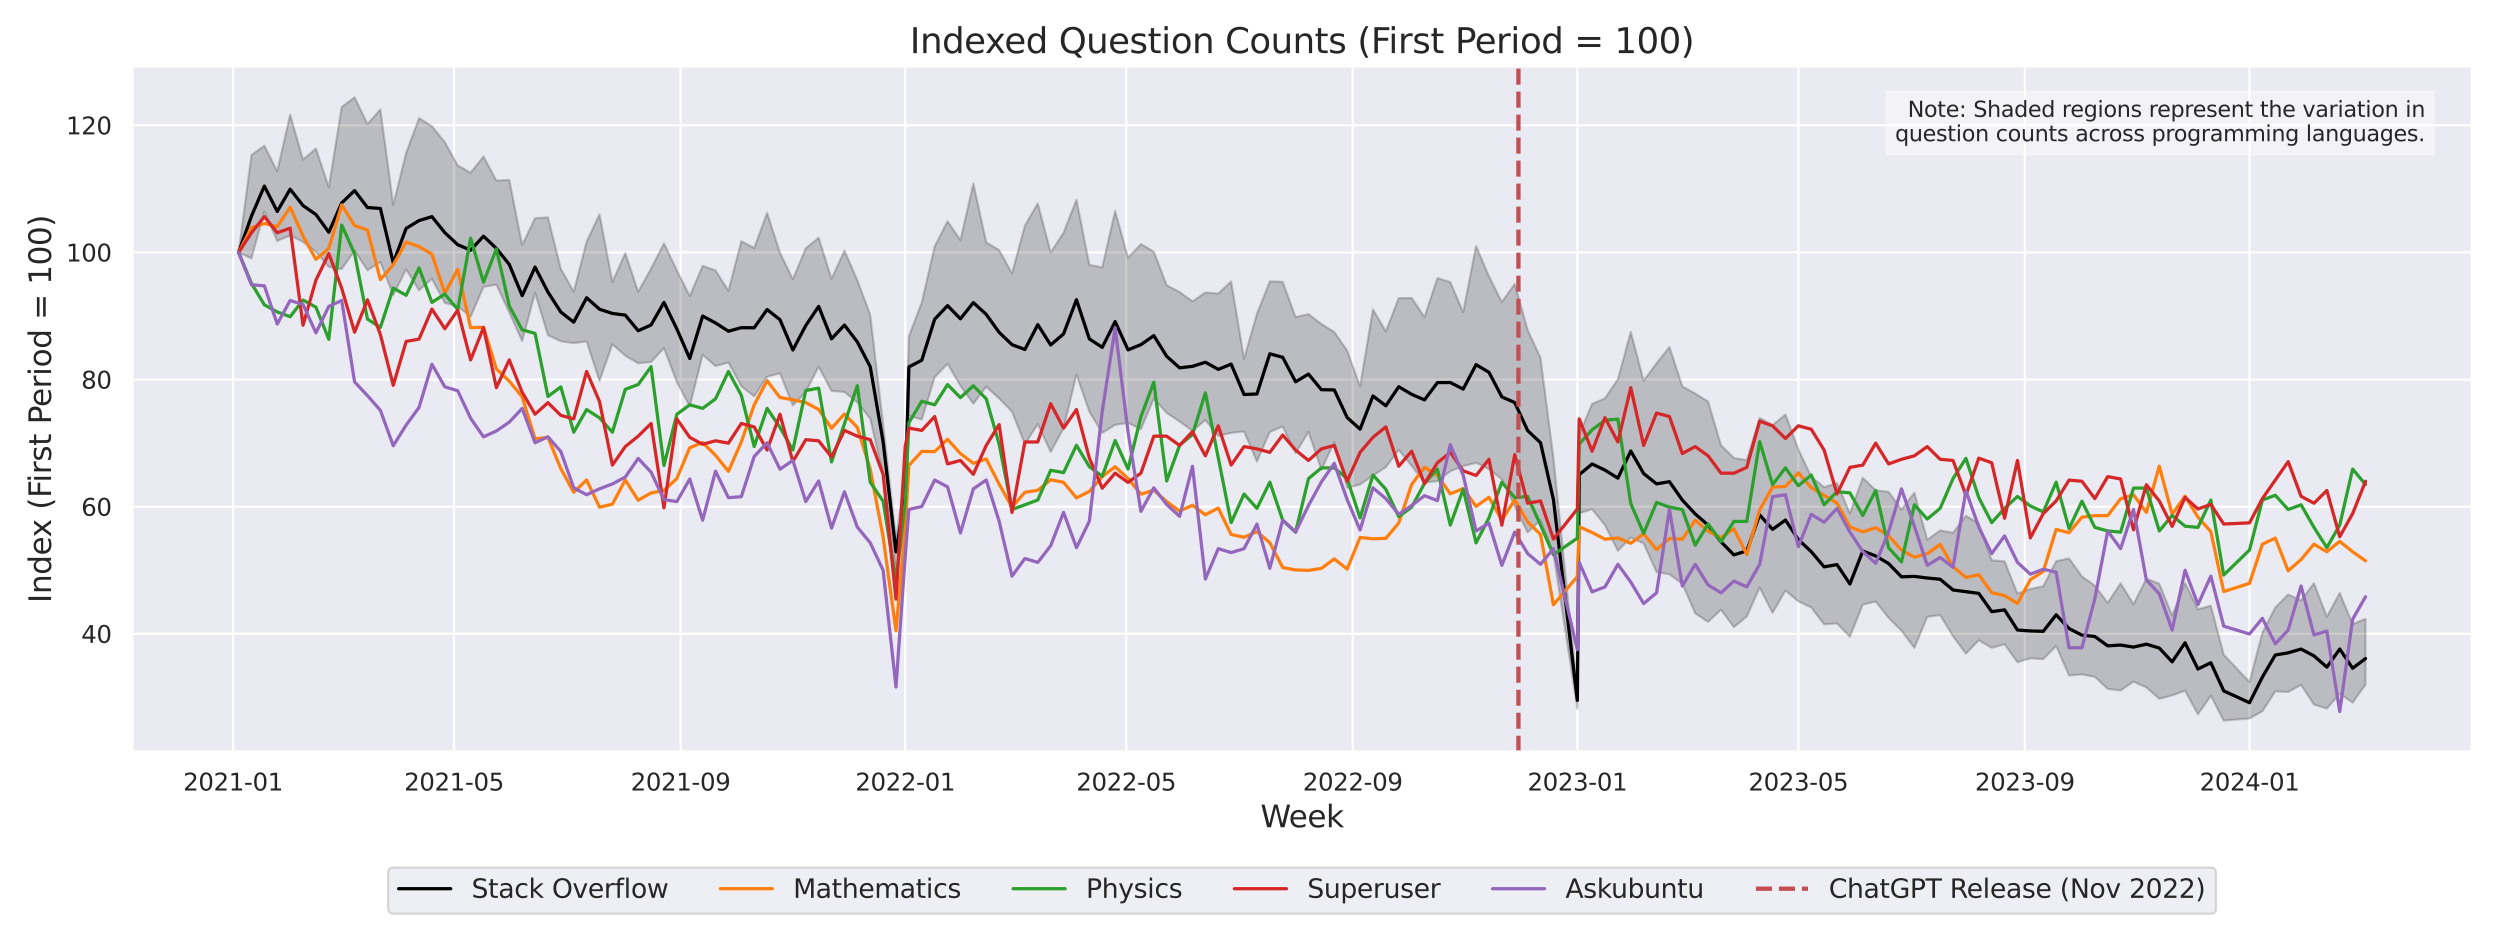 <?xml version="1.0" encoding="utf-8" standalone="no"?>
<!DOCTYPE svg PUBLIC "-//W3C//DTD SVG 1.1//EN"
  "http://www.w3.org/Graphics/SVG/1.1/DTD/svg11.dtd">
<svg xmlns:xlink="http://www.w3.org/1999/xlink" width="1152pt" height="432pt" viewBox="0 0 1152 432" xmlns="http://www.w3.org/2000/svg" version="1.1">
 <defs>
  <style type="text/css">*{stroke-linejoin: round; stroke-linecap: butt}</style>
 </defs>
 <g id="figure_1">
  <g id="patch_1">
   <path d="M 0 432 
L 1152 432 
L 1152 0 
L 0 0 
z
" style="fill: #ffffff"/>
  </g>
  <g id="axes_1">
   <g id="patch_2">
    <path d="M 60.93 346.416 
L 1139.04 346.416 
L 1139.04 30.48 
L 60.93 30.48 
z
" style="fill: #eaeaf2"/>
   </g>
   <g id="matplotlib.axis_1">
    <g id="xtick_1">
     <g id="line2d_1">
      <path d="M 107.389 346.416 
L 107.389 30.48 
" clip-path="url(#p00fc2f3757)" style="fill: none; stroke: #ffffff; stroke-linecap: round"/>
     </g>
     <g id="text_1">
      <!-- 2021-01 -->
      <g style="fill: #262626" transform="translate(84.409 364.274) scale(0.11 -0.11)">
       <defs>
        <path id="DejaVuSans-32" d="M 1228 531 
L 3431 531 
L 3431 0 
L 469 0 
L 469 531 
Q 828 903 1448 1529 
Q 2069 2156 2228 2338 
Q 2531 2678 2651 2914 
Q 2772 3150 2772 3378 
Q 2772 3750 2511 3984 
Q 2250 4219 1831 4219 
Q 1534 4219 1204 4116 
Q 875 4013 500 3803 
L 500 4441 
Q 881 4594 1212 4672 
Q 1544 4750 1819 4750 
Q 2544 4750 2975 4387 
Q 3406 4025 3406 3419 
Q 3406 3131 3298 2873 
Q 3191 2616 2906 2266 
Q 2828 2175 2409 1742 
Q 1991 1309 1228 531 
z
" transform="scale(0.016)"/>
        <path id="DejaVuSans-30" d="M 2034 4250 
Q 1547 4250 1301 3770 
Q 1056 3291 1056 2328 
Q 1056 1369 1301 889 
Q 1547 409 2034 409 
Q 2525 409 2770 889 
Q 3016 1369 3016 2328 
Q 3016 3291 2770 3770 
Q 2525 4250 2034 4250 
z
M 2034 4750 
Q 2819 4750 3233 4129 
Q 3647 3509 3647 2328 
Q 3647 1150 3233 529 
Q 2819 -91 2034 -91 
Q 1250 -91 836 529 
Q 422 1150 422 2328 
Q 422 3509 836 4129 
Q 1250 4750 2034 4750 
z
" transform="scale(0.016)"/>
        <path id="DejaVuSans-31" d="M 794 531 
L 1825 531 
L 1825 4091 
L 703 3866 
L 703 4441 
L 1819 4666 
L 2450 4666 
L 2450 531 
L 3481 531 
L 3481 0 
L 794 0 
L 794 531 
z
" transform="scale(0.016)"/>
        <path id="DejaVuSans-2d" d="M 313 2009 
L 1997 2009 
L 1997 1497 
L 313 1497 
L 313 2009 
z
" transform="scale(0.016)"/>
       </defs>
       <use xlink:href="#DejaVuSans-32"/>
       <use xlink:href="#DejaVuSans-30" transform="translate(63.623 0)"/>
       <use xlink:href="#DejaVuSans-32" transform="translate(127.246 0)"/>
       <use xlink:href="#DejaVuSans-31" transform="translate(190.869 0)"/>
       <use xlink:href="#DejaVuSans-2d" transform="translate(254.492 0)"/>
       <use xlink:href="#DejaVuSans-30" transform="translate(290.576 0)"/>
       <use xlink:href="#DejaVuSans-31" transform="translate(354.199 0)"/>
      </g>
     </g>
    </g>
    <g id="xtick_2">
     <g id="line2d_2">
      <path d="M 209.218 346.416 
L 209.218 30.48 
" clip-path="url(#p00fc2f3757)" style="fill: none; stroke: #ffffff; stroke-linecap: round"/>
     </g>
     <g id="text_2">
      <!-- 2021-05 -->
      <g style="fill: #262626" transform="translate(186.237 364.274) scale(0.11 -0.11)">
       <defs>
        <path id="DejaVuSans-35" d="M 691 4666 
L 3169 4666 
L 3169 4134 
L 1269 4134 
L 1269 2991 
Q 1406 3038 1543 3061 
Q 1681 3084 1819 3084 
Q 2600 3084 3056 2656 
Q 3513 2228 3513 1497 
Q 3513 744 3044 326 
Q 2575 -91 1722 -91 
Q 1428 -91 1123 -41 
Q 819 9 494 109 
L 494 744 
Q 775 591 1075 516 
Q 1375 441 1709 441 
Q 2250 441 2565 725 
Q 2881 1009 2881 1497 
Q 2881 1984 2565 2268 
Q 2250 2553 1709 2553 
Q 1456 2553 1204 2497 
Q 953 2441 691 2322 
L 691 4666 
z
" transform="scale(0.016)"/>
       </defs>
       <use xlink:href="#DejaVuSans-32"/>
       <use xlink:href="#DejaVuSans-30" transform="translate(63.623 0)"/>
       <use xlink:href="#DejaVuSans-32" transform="translate(127.246 0)"/>
       <use xlink:href="#DejaVuSans-31" transform="translate(190.869 0)"/>
       <use xlink:href="#DejaVuSans-2d" transform="translate(254.492 0)"/>
       <use xlink:href="#DejaVuSans-30" transform="translate(290.576 0)"/>
       <use xlink:href="#DejaVuSans-35" transform="translate(354.199 0)"/>
      </g>
     </g>
    </g>
    <g id="xtick_3">
     <g id="line2d_3">
      <path d="M 313.592 346.416 
L 313.592 30.48 
" clip-path="url(#p00fc2f3757)" style="fill: none; stroke: #ffffff; stroke-linecap: round"/>
     </g>
     <g id="text_3">
      <!-- 2021-09 -->
      <g style="fill: #262626" transform="translate(290.612 364.274) scale(0.11 -0.11)">
       <defs>
        <path id="DejaVuSans-39" d="M 703 97 
L 703 672 
Q 941 559 1184 500 
Q 1428 441 1663 441 
Q 2288 441 2617 861 
Q 2947 1281 2994 2138 
Q 2813 1869 2534 1725 
Q 2256 1581 1919 1581 
Q 1219 1581 811 2004 
Q 403 2428 403 3163 
Q 403 3881 828 4315 
Q 1253 4750 1959 4750 
Q 2769 4750 3195 4129 
Q 3622 3509 3622 2328 
Q 3622 1225 3098 567 
Q 2575 -91 1691 -91 
Q 1453 -91 1209 -44 
Q 966 3 703 97 
z
M 1959 2075 
Q 2384 2075 2632 2365 
Q 2881 2656 2881 3163 
Q 2881 3666 2632 3958 
Q 2384 4250 1959 4250 
Q 1534 4250 1286 3958 
Q 1038 3666 1038 3163 
Q 1038 2656 1286 2365 
Q 1534 2075 1959 2075 
z
" transform="scale(0.016)"/>
       </defs>
       <use xlink:href="#DejaVuSans-32"/>
       <use xlink:href="#DejaVuSans-30" transform="translate(63.623 0)"/>
       <use xlink:href="#DejaVuSans-32" transform="translate(127.246 0)"/>
       <use xlink:href="#DejaVuSans-31" transform="translate(190.869 0)"/>
       <use xlink:href="#DejaVuSans-2d" transform="translate(254.492 0)"/>
       <use xlink:href="#DejaVuSans-30" transform="translate(290.576 0)"/>
       <use xlink:href="#DejaVuSans-39" transform="translate(354.199 0)"/>
      </g>
     </g>
    </g>
    <g id="xtick_4">
     <g id="line2d_4">
      <path d="M 417.118 346.416 
L 417.118 30.48 
" clip-path="url(#p00fc2f3757)" style="fill: none; stroke: #ffffff; stroke-linecap: round"/>
     </g>
     <g id="text_4">
      <!-- 2022-01 -->
      <g style="fill: #262626" transform="translate(394.137 364.274) scale(0.11 -0.11)">
       <use xlink:href="#DejaVuSans-32"/>
       <use xlink:href="#DejaVuSans-30" transform="translate(63.623 0)"/>
       <use xlink:href="#DejaVuSans-32" transform="translate(127.246 0)"/>
       <use xlink:href="#DejaVuSans-32" transform="translate(190.869 0)"/>
       <use xlink:href="#DejaVuSans-2d" transform="translate(254.492 0)"/>
       <use xlink:href="#DejaVuSans-30" transform="translate(290.576 0)"/>
       <use xlink:href="#DejaVuSans-31" transform="translate(354.199 0)"/>
      </g>
     </g>
    </g>
    <g id="xtick_5">
     <g id="line2d_5">
      <path d="M 518.946 346.416 
L 518.946 30.48 
" clip-path="url(#p00fc2f3757)" style="fill: none; stroke: #ffffff; stroke-linecap: round"/>
     </g>
     <g id="text_5">
      <!-- 2022-05 -->
      <g style="fill: #262626" transform="translate(495.966 364.274) scale(0.11 -0.11)">
       <use xlink:href="#DejaVuSans-32"/>
       <use xlink:href="#DejaVuSans-30" transform="translate(63.623 0)"/>
       <use xlink:href="#DejaVuSans-32" transform="translate(127.246 0)"/>
       <use xlink:href="#DejaVuSans-32" transform="translate(190.869 0)"/>
       <use xlink:href="#DejaVuSans-2d" transform="translate(254.492 0)"/>
       <use xlink:href="#DejaVuSans-30" transform="translate(290.576 0)"/>
       <use xlink:href="#DejaVuSans-35" transform="translate(354.199 0)"/>
      </g>
     </g>
    </g>
    <g id="xtick_6">
     <g id="line2d_6">
      <path d="M 623.321 346.416 
L 623.321 30.48 
" clip-path="url(#p00fc2f3757)" style="fill: none; stroke: #ffffff; stroke-linecap: round"/>
     </g>
     <g id="text_6">
      <!-- 2022-09 -->
      <g style="fill: #262626" transform="translate(600.34 364.274) scale(0.11 -0.11)">
       <use xlink:href="#DejaVuSans-32"/>
       <use xlink:href="#DejaVuSans-30" transform="translate(63.623 0)"/>
       <use xlink:href="#DejaVuSans-32" transform="translate(127.246 0)"/>
       <use xlink:href="#DejaVuSans-32" transform="translate(190.869 0)"/>
       <use xlink:href="#DejaVuSans-2d" transform="translate(254.492 0)"/>
       <use xlink:href="#DejaVuSans-30" transform="translate(290.576 0)"/>
       <use xlink:href="#DejaVuSans-39" transform="translate(354.199 0)"/>
      </g>
     </g>
    </g>
    <g id="xtick_7">
     <g id="line2d_7">
      <path d="M 726.846 346.416 
L 726.846 30.48 
" clip-path="url(#p00fc2f3757)" style="fill: none; stroke: #ffffff; stroke-linecap: round"/>
     </g>
     <g id="text_7">
      <!-- 2023-01 -->
      <g style="fill: #262626" transform="translate(703.866 364.274) scale(0.11 -0.11)">
       <defs>
        <path id="DejaVuSans-33" d="M 2597 2516 
Q 3050 2419 3304 2112 
Q 3559 1806 3559 1356 
Q 3559 666 3084 287 
Q 2609 -91 1734 -91 
Q 1441 -91 1130 -33 
Q 819 25 488 141 
L 488 750 
Q 750 597 1062 519 
Q 1375 441 1716 441 
Q 2309 441 2620 675 
Q 2931 909 2931 1356 
Q 2931 1769 2642 2001 
Q 2353 2234 1838 2234 
L 1294 2234 
L 1294 2753 
L 1863 2753 
Q 2328 2753 2575 2939 
Q 2822 3125 2822 3475 
Q 2822 3834 2567 4026 
Q 2313 4219 1838 4219 
Q 1578 4219 1281 4162 
Q 984 4106 628 3988 
L 628 4550 
Q 988 4650 1302 4700 
Q 1616 4750 1894 4750 
Q 2613 4750 3031 4423 
Q 3450 4097 3450 3541 
Q 3450 3153 3228 2886 
Q 3006 2619 2597 2516 
z
" transform="scale(0.016)"/>
       </defs>
       <use xlink:href="#DejaVuSans-32"/>
       <use xlink:href="#DejaVuSans-30" transform="translate(63.623 0)"/>
       <use xlink:href="#DejaVuSans-32" transform="translate(127.246 0)"/>
       <use xlink:href="#DejaVuSans-33" transform="translate(190.869 0)"/>
       <use xlink:href="#DejaVuSans-2d" transform="translate(254.492 0)"/>
       <use xlink:href="#DejaVuSans-30" transform="translate(290.576 0)"/>
       <use xlink:href="#DejaVuSans-31" transform="translate(354.199 0)"/>
      </g>
     </g>
    </g>
    <g id="xtick_8">
     <g id="line2d_8">
      <path d="M 828.675 346.416 
L 828.675 30.48 
" clip-path="url(#p00fc2f3757)" style="fill: none; stroke: #ffffff; stroke-linecap: round"/>
     </g>
     <g id="text_8">
      <!-- 2023-05 -->
      <g style="fill: #262626" transform="translate(805.694 364.274) scale(0.11 -0.11)">
       <use xlink:href="#DejaVuSans-32"/>
       <use xlink:href="#DejaVuSans-30" transform="translate(63.623 0)"/>
       <use xlink:href="#DejaVuSans-32" transform="translate(127.246 0)"/>
       <use xlink:href="#DejaVuSans-33" transform="translate(190.869 0)"/>
       <use xlink:href="#DejaVuSans-2d" transform="translate(254.492 0)"/>
       <use xlink:href="#DejaVuSans-30" transform="translate(290.576 0)"/>
       <use xlink:href="#DejaVuSans-35" transform="translate(354.199 0)"/>
      </g>
     </g>
    </g>
    <g id="xtick_9">
     <g id="line2d_9">
      <path d="M 933.049 346.416 
L 933.049 30.48 
" clip-path="url(#p00fc2f3757)" style="fill: none; stroke: #ffffff; stroke-linecap: round"/>
     </g>
     <g id="text_9">
      <!-- 2023-09 -->
      <g style="fill: #262626" transform="translate(910.069 364.274) scale(0.11 -0.11)">
       <use xlink:href="#DejaVuSans-32"/>
       <use xlink:href="#DejaVuSans-30" transform="translate(63.623 0)"/>
       <use xlink:href="#DejaVuSans-32" transform="translate(127.246 0)"/>
       <use xlink:href="#DejaVuSans-33" transform="translate(190.869 0)"/>
       <use xlink:href="#DejaVuSans-2d" transform="translate(254.492 0)"/>
       <use xlink:href="#DejaVuSans-30" transform="translate(290.576 0)"/>
       <use xlink:href="#DejaVuSans-39" transform="translate(354.199 0)"/>
      </g>
     </g>
    </g>
    <g id="xtick_10">
     <g id="line2d_10">
      <path d="M 1036.575 346.416 
L 1036.575 30.48 
" clip-path="url(#p00fc2f3757)" style="fill: none; stroke: #ffffff; stroke-linecap: round"/>
     </g>
     <g id="text_10">
      <!-- 2024-01 -->
      <g style="fill: #262626" transform="translate(1013.594 364.274) scale(0.11 -0.11)">
       <defs>
        <path id="DejaVuSans-34" d="M 2419 4116 
L 825 1625 
L 2419 1625 
L 2419 4116 
z
M 2253 4666 
L 3047 4666 
L 3047 1625 
L 3713 1625 
L 3713 1100 
L 3047 1100 
L 3047 0 
L 2419 0 
L 2419 1100 
L 313 1100 
L 313 1709 
L 2253 4666 
z
" transform="scale(0.016)"/>
       </defs>
       <use xlink:href="#DejaVuSans-32"/>
       <use xlink:href="#DejaVuSans-30" transform="translate(63.623 0)"/>
       <use xlink:href="#DejaVuSans-32" transform="translate(127.246 0)"/>
       <use xlink:href="#DejaVuSans-34" transform="translate(190.869 0)"/>
       <use xlink:href="#DejaVuSans-2d" transform="translate(254.492 0)"/>
       <use xlink:href="#DejaVuSans-30" transform="translate(290.576 0)"/>
       <use xlink:href="#DejaVuSans-31" transform="translate(354.199 0)"/>
      </g>
     </g>
    </g>
    <g id="text_11">
     <!-- Week -->
     <g style="fill: #262626" transform="translate(580.807 381.2) scale(0.14 -0.14)">
      <defs>
       <path id="DejaVuSans-57" d="M 213 4666 
L 850 4666 
L 1831 722 
L 2809 4666 
L 3519 4666 
L 4500 722 
L 5478 4666 
L 6119 4666 
L 4947 0 
L 4153 0 
L 3169 4050 
L 2175 0 
L 1381 0 
L 213 4666 
z
" transform="scale(0.016)"/>
       <path id="DejaVuSans-65" d="M 3597 1894 
L 3597 1613 
L 953 1613 
Q 991 1019 1311 708 
Q 1631 397 2203 397 
Q 2534 397 2845 478 
Q 3156 559 3463 722 
L 3463 178 
Q 3153 47 2828 -22 
Q 2503 -91 2169 -91 
Q 1331 -91 842 396 
Q 353 884 353 1716 
Q 353 2575 817 3079 
Q 1281 3584 2069 3584 
Q 2775 3584 3186 3129 
Q 3597 2675 3597 1894 
z
M 3022 2063 
Q 3016 2534 2758 2815 
Q 2500 3097 2075 3097 
Q 1594 3097 1305 2825 
Q 1016 2553 972 2059 
L 3022 2063 
z
" transform="scale(0.016)"/>
       <path id="DejaVuSans-6b" d="M 581 4863 
L 1159 4863 
L 1159 1991 
L 2875 3500 
L 3609 3500 
L 1753 1863 
L 3688 0 
L 2938 0 
L 1159 1709 
L 1159 0 
L 581 0 
L 581 4863 
z
" transform="scale(0.016)"/>
      </defs>
      <use xlink:href="#DejaVuSans-57"/>
      <use xlink:href="#DejaVuSans-65" transform="translate(93.002 0)"/>
      <use xlink:href="#DejaVuSans-65" transform="translate(154.525 0)"/>
      <use xlink:href="#DejaVuSans-6b" transform="translate(216.049 0)"/>
     </g>
    </g>
   </g>
   <g id="matplotlib.axis_2">
    <g id="ytick_1">
     <g id="line2d_11">
      <path d="M 60.93 292.06 
L 1139.04 292.06 
" clip-path="url(#p00fc2f3757)" style="fill: none; stroke: #ffffff; stroke-linecap: round"/>
     </g>
     <g id="text_12">
      <!-- 40 -->
      <g style="fill: #262626" transform="translate(37.432 296.239) scale(0.11 -0.11)">
       <use xlink:href="#DejaVuSans-34"/>
       <use xlink:href="#DejaVuSans-30" transform="translate(63.623 0)"/>
      </g>
     </g>
    </g>
    <g id="ytick_2">
     <g id="line2d_12">
      <path d="M 60.93 233.48 
L 1139.04 233.48 
" clip-path="url(#p00fc2f3757)" style="fill: none; stroke: #ffffff; stroke-linecap: round"/>
     </g>
     <g id="text_13">
      <!-- 60 -->
      <g style="fill: #262626" transform="translate(37.432 237.659) scale(0.11 -0.11)">
       <defs>
        <path id="DejaVuSans-36" d="M 2113 2584 
Q 1688 2584 1439 2293 
Q 1191 2003 1191 1497 
Q 1191 994 1439 701 
Q 1688 409 2113 409 
Q 2538 409 2786 701 
Q 3034 994 3034 1497 
Q 3034 2003 2786 2293 
Q 2538 2584 2113 2584 
z
M 3366 4563 
L 3366 3988 
Q 3128 4100 2886 4159 
Q 2644 4219 2406 4219 
Q 1781 4219 1451 3797 
Q 1122 3375 1075 2522 
Q 1259 2794 1537 2939 
Q 1816 3084 2150 3084 
Q 2853 3084 3261 2657 
Q 3669 2231 3669 1497 
Q 3669 778 3244 343 
Q 2819 -91 2113 -91 
Q 1303 -91 875 529 
Q 447 1150 447 2328 
Q 447 3434 972 4092 
Q 1497 4750 2381 4750 
Q 2619 4750 2861 4703 
Q 3103 4656 3366 4563 
z
" transform="scale(0.016)"/>
       </defs>
       <use xlink:href="#DejaVuSans-36"/>
       <use xlink:href="#DejaVuSans-30" transform="translate(63.623 0)"/>
      </g>
     </g>
    </g>
    <g id="ytick_3">
     <g id="line2d_13">
      <path d="M 60.93 174.9 
L 1139.04 174.9 
" clip-path="url(#p00fc2f3757)" style="fill: none; stroke: #ffffff; stroke-linecap: round"/>
     </g>
     <g id="text_14">
      <!-- 80 -->
      <g style="fill: #262626" transform="translate(37.432 179.079) scale(0.11 -0.11)">
       <defs>
        <path id="DejaVuSans-38" d="M 2034 2216 
Q 1584 2216 1326 1975 
Q 1069 1734 1069 1313 
Q 1069 891 1326 650 
Q 1584 409 2034 409 
Q 2484 409 2743 651 
Q 3003 894 3003 1313 
Q 3003 1734 2745 1975 
Q 2488 2216 2034 2216 
z
M 1403 2484 
Q 997 2584 770 2862 
Q 544 3141 544 3541 
Q 544 4100 942 4425 
Q 1341 4750 2034 4750 
Q 2731 4750 3128 4425 
Q 3525 4100 3525 3541 
Q 3525 3141 3298 2862 
Q 3072 2584 2669 2484 
Q 3125 2378 3379 2068 
Q 3634 1759 3634 1313 
Q 3634 634 3220 271 
Q 2806 -91 2034 -91 
Q 1263 -91 848 271 
Q 434 634 434 1313 
Q 434 1759 690 2068 
Q 947 2378 1403 2484 
z
M 1172 3481 
Q 1172 3119 1398 2916 
Q 1625 2713 2034 2713 
Q 2441 2713 2670 2916 
Q 2900 3119 2900 3481 
Q 2900 3844 2670 4047 
Q 2441 4250 2034 4250 
Q 1625 4250 1398 4047 
Q 1172 3844 1172 3481 
z
" transform="scale(0.016)"/>
       </defs>
       <use xlink:href="#DejaVuSans-38"/>
       <use xlink:href="#DejaVuSans-30" transform="translate(63.623 0)"/>
      </g>
     </g>
    </g>
    <g id="ytick_4">
     <g id="line2d_14">
      <path d="M 60.93 116.32 
L 1139.04 116.32 
" clip-path="url(#p00fc2f3757)" style="fill: none; stroke: #ffffff; stroke-linecap: round"/>
     </g>
     <g id="text_15">
      <!-- 100 -->
      <g style="fill: #262626" transform="translate(30.434 120.499) scale(0.11 -0.11)">
       <use xlink:href="#DejaVuSans-31"/>
       <use xlink:href="#DejaVuSans-30" transform="translate(63.623 0)"/>
       <use xlink:href="#DejaVuSans-30" transform="translate(127.246 0)"/>
      </g>
     </g>
    </g>
    <g id="ytick_5">
     <g id="line2d_15">
      <path d="M 60.93 57.74 
L 1139.04 57.74 
" clip-path="url(#p00fc2f3757)" style="fill: none; stroke: #ffffff; stroke-linecap: round"/>
     </g>
     <g id="text_16">
      <!-- 120 -->
      <g style="fill: #262626" transform="translate(30.434 61.919) scale(0.11 -0.11)">
       <use xlink:href="#DejaVuSans-31"/>
       <use xlink:href="#DejaVuSans-32" transform="translate(63.623 0)"/>
       <use xlink:href="#DejaVuSans-30" transform="translate(127.246 0)"/>
      </g>
     </g>
    </g>
    <g id="text_17">
     <!-- Index (First Period = 100) -->
     <g style="fill: #262626" transform="translate(23.522 277.864) rotate(-90) scale(0.14 -0.14)">
      <defs>
       <path id="DejaVuSans-49" d="M 628 4666 
L 1259 4666 
L 1259 0 
L 628 0 
L 628 4666 
z
" transform="scale(0.016)"/>
       <path id="DejaVuSans-6e" d="M 3513 2113 
L 3513 0 
L 2938 0 
L 2938 2094 
Q 2938 2591 2744 2837 
Q 2550 3084 2163 3084 
Q 1697 3084 1428 2787 
Q 1159 2491 1159 1978 
L 1159 0 
L 581 0 
L 581 3500 
L 1159 3500 
L 1159 2956 
Q 1366 3272 1645 3428 
Q 1925 3584 2291 3584 
Q 2894 3584 3203 3211 
Q 3513 2838 3513 2113 
z
" transform="scale(0.016)"/>
       <path id="DejaVuSans-64" d="M 2906 2969 
L 2906 4863 
L 3481 4863 
L 3481 0 
L 2906 0 
L 2906 525 
Q 2725 213 2448 61 
Q 2172 -91 1784 -91 
Q 1150 -91 751 415 
Q 353 922 353 1747 
Q 353 2572 751 3078 
Q 1150 3584 1784 3584 
Q 2172 3584 2448 3432 
Q 2725 3281 2906 2969 
z
M 947 1747 
Q 947 1113 1208 752 
Q 1469 391 1925 391 
Q 2381 391 2643 752 
Q 2906 1113 2906 1747 
Q 2906 2381 2643 2742 
Q 2381 3103 1925 3103 
Q 1469 3103 1208 2742 
Q 947 2381 947 1747 
z
" transform="scale(0.016)"/>
       <path id="DejaVuSans-78" d="M 3513 3500 
L 2247 1797 
L 3578 0 
L 2900 0 
L 1881 1375 
L 863 0 
L 184 0 
L 1544 1831 
L 300 3500 
L 978 3500 
L 1906 2253 
L 2834 3500 
L 3513 3500 
z
" transform="scale(0.016)"/>
       <path id="DejaVuSans-20" transform="scale(0.016)"/>
       <path id="DejaVuSans-28" d="M 1984 4856 
Q 1566 4138 1362 3434 
Q 1159 2731 1159 2009 
Q 1159 1288 1364 580 
Q 1569 -128 1984 -844 
L 1484 -844 
Q 1016 -109 783 600 
Q 550 1309 550 2009 
Q 550 2706 781 3412 
Q 1013 4119 1484 4856 
L 1984 4856 
z
" transform="scale(0.016)"/>
       <path id="DejaVuSans-46" d="M 628 4666 
L 3309 4666 
L 3309 4134 
L 1259 4134 
L 1259 2759 
L 3109 2759 
L 3109 2228 
L 1259 2228 
L 1259 0 
L 628 0 
L 628 4666 
z
" transform="scale(0.016)"/>
       <path id="DejaVuSans-69" d="M 603 3500 
L 1178 3500 
L 1178 0 
L 603 0 
L 603 3500 
z
M 603 4863 
L 1178 4863 
L 1178 4134 
L 603 4134 
L 603 4863 
z
" transform="scale(0.016)"/>
       <path id="DejaVuSans-72" d="M 2631 2963 
Q 2534 3019 2420 3045 
Q 2306 3072 2169 3072 
Q 1681 3072 1420 2755 
Q 1159 2438 1159 1844 
L 1159 0 
L 581 0 
L 581 3500 
L 1159 3500 
L 1159 2956 
Q 1341 3275 1631 3429 
Q 1922 3584 2338 3584 
Q 2397 3584 2469 3576 
Q 2541 3569 2628 3553 
L 2631 2963 
z
" transform="scale(0.016)"/>
       <path id="DejaVuSans-73" d="M 2834 3397 
L 2834 2853 
Q 2591 2978 2328 3040 
Q 2066 3103 1784 3103 
Q 1356 3103 1142 2972 
Q 928 2841 928 2578 
Q 928 2378 1081 2264 
Q 1234 2150 1697 2047 
L 1894 2003 
Q 2506 1872 2764 1633 
Q 3022 1394 3022 966 
Q 3022 478 2636 193 
Q 2250 -91 1575 -91 
Q 1294 -91 989 -36 
Q 684 19 347 128 
L 347 722 
Q 666 556 975 473 
Q 1284 391 1588 391 
Q 1994 391 2212 530 
Q 2431 669 2431 922 
Q 2431 1156 2273 1281 
Q 2116 1406 1581 1522 
L 1381 1569 
Q 847 1681 609 1914 
Q 372 2147 372 2553 
Q 372 3047 722 3315 
Q 1072 3584 1716 3584 
Q 2034 3584 2315 3537 
Q 2597 3491 2834 3397 
z
" transform="scale(0.016)"/>
       <path id="DejaVuSans-74" d="M 1172 4494 
L 1172 3500 
L 2356 3500 
L 2356 3053 
L 1172 3053 
L 1172 1153 
Q 1172 725 1289 603 
Q 1406 481 1766 481 
L 2356 481 
L 2356 0 
L 1766 0 
Q 1100 0 847 248 
Q 594 497 594 1153 
L 594 3053 
L 172 3053 
L 172 3500 
L 594 3500 
L 594 4494 
L 1172 4494 
z
" transform="scale(0.016)"/>
       <path id="DejaVuSans-50" d="M 1259 4147 
L 1259 2394 
L 2053 2394 
Q 2494 2394 2734 2622 
Q 2975 2850 2975 3272 
Q 2975 3691 2734 3919 
Q 2494 4147 2053 4147 
L 1259 4147 
z
M 628 4666 
L 2053 4666 
Q 2838 4666 3239 4311 
Q 3641 3956 3641 3272 
Q 3641 2581 3239 2228 
Q 2838 1875 2053 1875 
L 1259 1875 
L 1259 0 
L 628 0 
L 628 4666 
z
" transform="scale(0.016)"/>
       <path id="DejaVuSans-6f" d="M 1959 3097 
Q 1497 3097 1228 2736 
Q 959 2375 959 1747 
Q 959 1119 1226 758 
Q 1494 397 1959 397 
Q 2419 397 2687 759 
Q 2956 1122 2956 1747 
Q 2956 2369 2687 2733 
Q 2419 3097 1959 3097 
z
M 1959 3584 
Q 2709 3584 3137 3096 
Q 3566 2609 3566 1747 
Q 3566 888 3137 398 
Q 2709 -91 1959 -91 
Q 1206 -91 779 398 
Q 353 888 353 1747 
Q 353 2609 779 3096 
Q 1206 3584 1959 3584 
z
" transform="scale(0.016)"/>
       <path id="DejaVuSans-3d" d="M 678 2906 
L 4684 2906 
L 4684 2381 
L 678 2381 
L 678 2906 
z
M 678 1631 
L 4684 1631 
L 4684 1100 
L 678 1100 
L 678 1631 
z
" transform="scale(0.016)"/>
       <path id="DejaVuSans-29" d="M 513 4856 
L 1013 4856 
Q 1481 4119 1714 3412 
Q 1947 2706 1947 2009 
Q 1947 1309 1714 600 
Q 1481 -109 1013 -844 
L 513 -844 
Q 928 -128 1133 580 
Q 1338 1288 1338 2009 
Q 1338 2731 1133 3434 
Q 928 4138 513 4856 
z
" transform="scale(0.016)"/>
      </defs>
      <use xlink:href="#DejaVuSans-49"/>
      <use xlink:href="#DejaVuSans-6e" transform="translate(29.492 0)"/>
      <use xlink:href="#DejaVuSans-64" transform="translate(92.871 0)"/>
      <use xlink:href="#DejaVuSans-65" transform="translate(156.348 0)"/>
      <use xlink:href="#DejaVuSans-78" transform="translate(216.121 0)"/>
      <use xlink:href="#DejaVuSans-20" transform="translate(275.301 0)"/>
      <use xlink:href="#DejaVuSans-28" transform="translate(307.088 0)"/>
      <use xlink:href="#DejaVuSans-46" transform="translate(346.102 0)"/>
      <use xlink:href="#DejaVuSans-69" transform="translate(396.371 0)"/>
      <use xlink:href="#DejaVuSans-72" transform="translate(424.154 0)"/>
      <use xlink:href="#DejaVuSans-73" transform="translate(465.268 0)"/>
      <use xlink:href="#DejaVuSans-74" transform="translate(517.367 0)"/>
      <use xlink:href="#DejaVuSans-20" transform="translate(556.576 0)"/>
      <use xlink:href="#DejaVuSans-50" transform="translate(588.363 0)"/>
      <use xlink:href="#DejaVuSans-65" transform="translate(645.041 0)"/>
      <use xlink:href="#DejaVuSans-72" transform="translate(706.564 0)"/>
      <use xlink:href="#DejaVuSans-69" transform="translate(747.678 0)"/>
      <use xlink:href="#DejaVuSans-6f" transform="translate(775.461 0)"/>
      <use xlink:href="#DejaVuSans-64" transform="translate(836.643 0)"/>
      <use xlink:href="#DejaVuSans-20" transform="translate(900.119 0)"/>
      <use xlink:href="#DejaVuSans-3d" transform="translate(931.906 0)"/>
      <use xlink:href="#DejaVuSans-20" transform="translate(1015.695 0)"/>
      <use xlink:href="#DejaVuSans-31" transform="translate(1047.482 0)"/>
      <use xlink:href="#DejaVuSans-30" transform="translate(1111.105 0)"/>
      <use xlink:href="#DejaVuSans-30" transform="translate(1174.729 0)"/>
      <use xlink:href="#DejaVuSans-29" transform="translate(1238.352 0)"/>
     </g>
    </g>
   </g>
   <g id="FillBetweenPolyCollection_1">
    <defs>
     <path id="m3e42eef281" d="M 109.935 -315.68 
L 109.935 -315.68 
L 115.875 -312.916 
L 121.815 -334.527 
L 127.755 -320.932 
L 133.695 -323.516 
L 139.635 -320.518 
L 145.575 -315.975 
L 151.515 -309.017 
L 157.455 -307.989 
L 163.395 -316.508 
L 169.335 -307.446 
L 175.275 -311.223 
L 181.215 -295.995 
L 187.155 -307.879 
L 193.095 -298.258 
L 199.035 -303.502 
L 204.975 -292.404 
L 210.915 -290.865 
L 216.855 -286.032 
L 222.795 -299.79 
L 228.735 -300.85 
L 234.675 -287.972 
L 240.615 -274.839 
L 246.555 -297.054 
L 252.495 -277.553 
L 258.435 -274.718 
L 264.375 -273.874 
L 270.315 -274.676 
L 276.255 -256.469 
L 282.195 -273.365 
L 288.135 -268.09 
L 294.075 -264.602 
L 300.015 -265.19 
L 305.955 -271.602 
L 311.895 -255.966 
L 317.835 -244.714 
L 323.775 -268.515 
L 329.715 -263.314 
L 335.655 -264.964 
L 341.595 -254.064 
L 347.535 -249.345 
L 353.475 -258.372 
L 359.415 -259.981 
L 365.355 -245.185 
L 371.295 -251.458 
L 377.235 -263.056 
L 383.175 -251.851 
L 389.115 -251.391 
L 395.055 -246.596 
L 400.995 -239.058 
L 406.935 -213.266 
L 412.875 -168.969 
L 417.118 -186.061 
L 418.815 -240.505 
L 424.755 -238.634 
L 430.695 -258.138 
L 436.635 -264.387 
L 442.575 -254.202 
L 448.515 -246 
L 454.455 -253.825 
L 460.395 -248.393 
L 466.335 -242.342 
L 472.275 -227.254 
L 478.215 -236.633 
L 484.155 -223.701 
L 490.095 -234.643 
L 496.035 -259.269 
L 501.975 -242.296 
L 507.915 -232.504 
L 513.855 -236.209 
L 519.795 -237.154 
L 525.735 -234.223 
L 531.675 -248.337 
L 537.615 -241.724 
L 543.555 -237.78 
L 549.495 -233.42 
L 555.435 -238.444 
L 561.375 -231.066 
L 567.315 -232.537 
L 573.255 -233.163 
L 579.195 -219.325 
L 585.135 -232.96 
L 591.075 -235.456 
L 597.015 -223.256 
L 602.955 -232.972 
L 608.895 -215.514 
L 614.835 -228.25 
L 620.775 -207.179 
L 626.715 -208.753 
L 632.655 -212.854 
L 638.595 -216.692 
L 644.535 -224.725 
L 650.475 -217.366 
L 656.415 -209.58 
L 662.355 -210.309 
L 668.295 -214.841 
L 674.235 -217.232 
L 680.175 -218.739 
L 686.115 -215.832 
L 692.055 -211.145 
L 697.995 -198.633 
L 703.935 -186.647 
L 709.875 -192.325 
L 715.815 -176.909 
L 726.846 -105.49 
L 727.695 -195.48 
L 733.635 -197.349 
L 739.575 -190.014 
L 745.515 -178.177 
L 751.455 -184.261 
L 757.395 -181.583 
L 763.335 -168.421 
L 769.275 -167.349 
L 775.215 -163.006 
L 781.155 -149.387 
L 787.095 -145.405 
L 793.035 -151.061 
L 798.975 -143.024 
L 804.915 -147.899 
L 810.855 -161.27 
L 816.795 -149.579 
L 822.735 -159.883 
L 828.675 -154.919 
L 834.615 -152.047 
L 840.555 -144.306 
L 846.495 -144.716 
L 852.435 -138.603 
L 858.375 -153.373 
L 864.315 -154.819 
L 870.255 -147.283 
L 876.195 -141.4 
L 882.135 -133.471 
L 888.075 -147.752 
L 894.015 -148.559 
L 899.955 -138.829 
L 905.895 -130.822 
L 911.835 -136.95 
L 917.775 -133.467 
L 923.715 -135.124 
L 929.655 -126.844 
L 935.595 -128.659 
L 941.535 -128.259 
L 947.475 -134.347 
L 953.415 -120.74 
L 959.355 -121.232 
L 965.295 -120.113 
L 971.235 -114.554 
L 977.175 -113.821 
L 983.115 -117.89 
L 989.055 -115.227 
L 994.995 -109.988 
L 1000.935 -111.568 
L 1006.875 -113.742 
L 1012.815 -102.829 
L 1018.755 -111.414 
L 1024.695 -99.945 
L 1036.575 -100.932 
L 1042.515 -104.281 
L 1048.455 -113.409 
L 1054.395 -113.134 
L 1060.335 -116.384 
L 1066.275 -107.36 
L 1072.215 -105.5 
L 1078.155 -112.332 
L 1084.095 -108.209 
L 1090.035 -116.531 
L 1090.035 -146.885 
L 1090.035 -146.885 
L 1084.095 -144.389 
L 1078.155 -158.787 
L 1072.215 -147.79 
L 1066.275 -163.273 
L 1060.335 -155.341 
L 1054.395 -158.058 
L 1048.455 -152.015 
L 1042.515 -140.471 
L 1036.575 -117.772 
L 1024.695 -130.292 
L 1018.755 -152.89 
L 1012.815 -151.264 
L 1006.875 -163.332 
L 1000.935 -148.335 
L 994.995 -163.072 
L 989.055 -165.329 
L 983.115 -153.542 
L 977.175 -163.237 
L 971.235 -154.223 
L 965.295 -162.126 
L 959.355 -166.376 
L 953.415 -174.725 
L 947.475 -173.417 
L 941.535 -161.864 
L 935.595 -160.604 
L 929.655 -158.491 
L 923.715 -173.34 
L 917.775 -173.793 
L 911.835 -190.692 
L 905.895 -194.32 
L 899.955 -186.491 
L 894.015 -187.598 
L 888.075 -183.267 
L 882.135 -204.994 
L 876.195 -197.221 
L 870.255 -205.386 
L 864.315 -206.069 
L 858.375 -211.869 
L 852.435 -195.427 
L 846.495 -209.358 
L 840.555 -207.53 
L 834.615 -212.324 
L 828.675 -224.995 
L 822.735 -240.966 
L 816.795 -236.117 
L 810.855 -239.413 
L 804.915 -219.985 
L 798.975 -220.968 
L 793.035 -226.833 
L 787.095 -246.95 
L 781.155 -250.661 
L 775.215 -253.973 
L 769.275 -272.08 
L 763.335 -264.589 
L 757.395 -256.566 
L 751.455 -279.08 
L 745.515 -257.202 
L 739.575 -248.47 
L 733.635 -245.874 
L 727.695 -231.773 
L 726.846 -113.791 
L 715.815 -221.07 
L 709.875 -267.062 
L 703.935 -279.993 
L 697.995 -301.21 
L 692.055 -292.777 
L 686.115 -304.693 
L 680.175 -318.629 
L 674.235 -288.191 
L 668.295 -301.999 
L 662.355 -303.869 
L 656.415 -285.888 
L 650.475 -294.713 
L 644.535 -294.594 
L 638.595 -279.283 
L 632.655 -289.438 
L 626.715 -253.97 
L 620.775 -270.373 
L 614.835 -279.024 
L 608.895 -282.679 
L 602.955 -287.266 
L 597.015 -285.856 
L 591.075 -302.146 
L 585.135 -302.341 
L 579.195 -287.403 
L 573.255 -266.672 
L 567.315 -302.297 
L 561.375 -296.738 
L 555.435 -297.228 
L 549.495 -293.121 
L 543.555 -297.435 
L 537.615 -300.544 
L 531.675 -316.059 
L 525.735 -319.522 
L 519.795 -313.257 
L 513.855 -334.818 
L 507.915 -308.81 
L 501.975 -309.968 
L 496.035 -339.987 
L 490.095 -324.791 
L 484.155 -315.651 
L 478.215 -338.256 
L 472.275 -328.089 
L 466.335 -305.984 
L 460.395 -316.79 
L 454.455 -320.298 
L 448.515 -347.477 
L 442.575 -321.309 
L 436.635 -330.065 
L 430.695 -318.419 
L 424.755 -292.645 
L 418.815 -277.044 
L 417.118 -213.302 
L 412.875 -183.695 
L 406.935 -236.667 
L 400.995 -286.968 
L 395.055 -302.885 
L 389.115 -316.471 
L 383.175 -303.516 
L 377.235 -322.455 
L 371.295 -317.593 
L 365.355 -303.268 
L 359.415 -315.577 
L 353.475 -333.923 
L 347.535 -317.713 
L 341.595 -320.857 
L 335.655 -297.968 
L 329.715 -307.404 
L 323.775 -309.458 
L 317.835 -295.596 
L 311.895 -307.395 
L 305.955 -319.859 
L 300.015 -308.199 
L 294.075 -297.566 
L 288.135 -315.349 
L 282.195 -302.072 
L 276.255 -333.223 
L 270.315 -320.615 
L 264.375 -297.582 
L 258.435 -308.108 
L 252.495 -331.828 
L 246.555 -331.451 
L 240.615 -319.105 
L 234.675 -349.116 
L 228.735 -348.769 
L 222.795 -359.894 
L 216.855 -352.417 
L 210.915 -355.76 
L 204.975 -366.457 
L 199.035 -373.816 
L 193.095 -377.567 
L 187.155 -361.505 
L 181.215 -337.63 
L 175.275 -381.598 
L 169.335 -374.809 
L 163.395 -387.159 
L 157.455 -382.701 
L 151.515 -345.68 
L 145.575 -363.563 
L 139.635 -358.432 
L 133.695 -379.162 
L 127.755 -353.03 
L 121.815 -364.851 
L 115.875 -360.591 
L 109.935 -315.68 
z
" style="stroke: #000000; stroke-opacity: 0.2"/>
    </defs>
    <g clip-path="url(#p00fc2f3757)">
     <use xlink:href="#m3e42eef281" x="0" y="432" style="fill-opacity: 0.2; stroke: #000000; stroke-opacity: 0.2"/>
    </g>
   </g>
   <g id="FillBetweenPolyCollection_2"/>
   <g id="FillBetweenPolyCollection_3"/>
   <g id="FillBetweenPolyCollection_4"/>
   <g id="FillBetweenPolyCollection_5"/>
   <g id="line2d_16">
    <path d="M 109.935 116.32 
L 115.875 99.579 
L 121.815 85.754 
L 127.755 97.432 
L 133.695 87.18 
L 139.635 94.729 
L 145.575 98.847 
L 151.515 107.018 
L 157.455 93.519 
L 163.395 87.834 
L 169.335 95.626 
L 175.275 96.065 
L 181.215 121.16 
L 187.155 105.244 
L 193.095 101.64 
L 199.035 99.83 
L 204.975 107.212 
L 210.915 112.758 
L 216.855 115.282 
L 222.795 108.831 
L 228.735 114.481 
L 234.675 121.877 
L 240.615 136.224 
L 246.555 123.079 
L 252.495 134.59 
L 258.435 143.81 
L 264.375 148.437 
L 270.315 137.206 
L 276.255 142.492 
L 282.195 144.428 
L 288.135 145.211 
L 294.075 152.406 
L 300.015 149.745 
L 305.955 139.373 
L 311.895 151.613 
L 317.835 165.193 
L 323.775 145.632 
L 329.715 148.819 
L 335.655 152.614 
L 341.595 150.988 
L 347.535 151.034 
L 353.475 142.642 
L 359.415 147.305 
L 365.355 161.278 
L 371.295 150.02 
L 377.235 141.195 
L 383.175 156.126 
L 389.115 149.788 
L 395.055 157.554 
L 400.995 168.987 
L 406.935 203.592 
L 412.875 254.276 
L 417.118 228.998 
L 418.815 169.059 
L 424.755 165.997 
L 430.695 147.101 
L 436.635 140.835 
L 442.575 146.907 
L 448.515 139.446 
L 454.455 144.87 
L 460.395 153.146 
L 466.335 158.834 
L 472.275 161.041 
L 478.215 149.603 
L 484.155 158.963 
L 490.095 153.854 
L 496.035 138.121 
L 501.975 156.174 
L 507.915 160.06 
L 513.855 148.183 
L 519.795 161.225 
L 525.735 158.813 
L 531.675 154.656 
L 537.615 164.19 
L 543.555 169.496 
L 549.495 168.814 
L 555.435 166.919 
L 561.375 170.208 
L 567.315 167.791 
L 573.255 181.784 
L 579.195 181.547 
L 585.135 163.035 
L 591.075 164.645 
L 597.015 175.923 
L 602.955 172.374 
L 608.895 179.575 
L 614.835 179.669 
L 620.775 192.414 
L 626.715 197.756 
L 632.655 182.463 
L 638.595 186.984 
L 644.535 178.207 
L 650.475 181.7 
L 656.415 184.266 
L 662.355 176.299 
L 668.295 176.264 
L 674.235 179.289 
L 680.175 168.031 
L 686.115 171.564 
L 692.055 182.888 
L 697.995 185.5 
L 703.935 198.421 
L 709.875 204.009 
L 715.815 230.203 
L 726.846 322.728 
L 727.695 218.734 
L 733.635 213.807 
L 739.575 216.635 
L 745.515 220.334 
L 751.455 207.822 
L 757.395 218.198 
L 763.335 222.965 
L 769.275 221.949 
L 775.215 230.448 
L 781.155 236.822 
L 787.095 241.981 
L 793.035 249.649 
L 798.975 255.702 
L 804.915 253.831 
L 810.855 237.256 
L 816.795 243.947 
L 822.735 239.629 
L 828.675 248.603 
L 834.615 254.21 
L 840.555 261.211 
L 846.495 260.166 
L 852.435 269.096 
L 858.375 253.91 
L 864.315 256.189 
L 870.255 259.674 
L 876.195 265.805 
L 882.135 265.595 
L 888.075 266.34 
L 894.015 266.928 
L 899.955 271.862 
L 911.835 273.432 
L 917.775 281.857 
L 923.715 281.034 
L 929.655 290.319 
L 935.595 290.737 
L 941.535 290.913 
L 947.475 283.307 
L 953.415 289.646 
L 959.355 292.677 
L 965.295 293.298 
L 971.235 297.612 
L 977.175 297.24 
L 983.115 298.178 
L 989.055 296.842 
L 994.995 298.607 
L 1000.935 304.984 
L 1006.875 296.199 
L 1012.815 308.293 
L 1018.755 305.385 
L 1024.695 318.372 
L 1036.575 323.809 
L 1042.515 311.996 
L 1048.455 301.827 
L 1054.395 300.822 
L 1060.335 299.104 
L 1066.275 302.222 
L 1072.215 307.412 
L 1078.155 299.067 
L 1084.095 307.928 
L 1090.035 303.457 
L 1090.035 303.457 
" clip-path="url(#p00fc2f3757)" style="fill: none; stroke: #000000; stroke-width: 1.5; stroke-linecap: round"/>
   </g>
   <g id="line2d_17">
    <path d="M 109.935 116.32 
L 115.875 104.959 
L 121.815 102.965 
L 127.755 104.46 
L 133.695 95.491 
L 139.635 108.746 
L 145.575 119.509 
L 151.515 114.426 
L 157.455 94.395 
L 163.395 103.962 
L 169.335 105.955 
L 175.275 128.877 
L 181.215 122 
L 187.155 111.536 
L 193.095 113.629 
L 199.035 117.117 
L 204.975 135.155 
L 210.915 124.093 
L 216.855 151.001 
L 222.795 150.802 
L 228.735 170.036 
L 234.675 175.617 
L 240.615 182.892 
L 246.555 202.226 
L 252.495 201.529 
L 258.435 215.979 
L 264.375 226.842 
L 270.315 221.162 
L 276.255 233.719 
L 282.195 232.324 
L 288.135 221.162 
L 294.075 230.53 
L 300.015 227.141 
L 305.955 226.045 
L 311.895 220.464 
L 317.835 206.313 
L 323.775 203.921 
L 329.715 209.801 
L 335.655 217.175 
L 341.595 203.622 
L 347.535 186.58 
L 353.475 175.418 
L 359.415 183.191 
L 365.355 184.188 
L 371.295 185.484 
L 377.235 188.673 
L 383.175 197.343 
L 389.115 190.766 
L 395.055 196.944 
L 400.995 216.179 
L 406.935 247.372 
L 412.875 290.625 
L 417.118 243.884 
L 418.815 214.485 
L 424.755 208.007 
L 430.695 208.106 
L 436.635 202.426 
L 442.575 209.003 
L 448.515 213.488 
L 454.455 211.495 
L 460.395 223.055 
L 466.335 233.719 
L 472.275 226.842 
L 478.215 225.945 
L 484.155 221.062 
L 490.095 222.258 
L 496.035 229.434 
L 501.975 226.444 
L 507.915 219.567 
L 513.855 215.083 
L 519.795 220.464 
L 525.735 227.739 
L 531.675 225.846 
L 537.615 231.128 
L 543.555 235.513 
L 549.495 232.822 
L 555.435 237.207 
L 561.375 234.118 
L 567.315 246.276 
L 573.255 247.572 
L 579.195 244.98 
L 585.135 250.063 
L 591.075 261.524 
L 597.015 262.62 
L 602.955 262.82 
L 608.895 261.923 
L 614.835 257.538 
L 620.775 262.222 
L 626.715 247.671 
L 632.655 248.269 
L 638.595 248.07 
L 644.535 240.994 
L 650.475 223.255 
L 656.415 215.282 
L 662.355 219.069 
L 668.295 227.54 
L 674.235 225.148 
L 680.175 233.32 
L 686.115 229.135 
L 692.055 239.699 
L 697.995 230.331 
L 703.935 240.496 
L 709.875 246.276 
L 715.815 278.665 
L 726.846 265.71 
L 727.695 242.688 
L 733.635 245.379 
L 739.575 248.469 
L 745.515 247.871 
L 751.455 250.362 
L 757.395 245.977 
L 763.335 253.252 
L 769.275 248.17 
L 775.215 248.469 
L 781.155 239.699 
L 787.095 244.781 
L 793.035 247.771 
L 798.975 243.685 
L 804.915 255.445 
L 810.855 234.915 
L 816.795 224.451 
L 822.735 224.152 
L 828.675 217.873 
L 834.615 224.75 
L 846.495 231.825 
L 852.435 242.788 
L 858.375 245.08 
L 864.315 243.187 
L 870.255 246.874 
L 876.195 253.452 
L 882.135 256.74 
L 888.075 255.146 
L 894.015 250.86 
L 899.955 261.125 
L 905.895 266.108 
L 911.835 264.813 
L 917.775 273.085 
L 923.715 274.48 
L 929.655 278.068 
L 935.595 267.105 
L 941.535 263.318 
L 947.475 243.984 
L 953.415 245.479 
L 959.355 238.303 
L 965.295 237.606 
L 971.235 237.606 
L 977.175 229.832 
L 983.115 228.038 
L 989.055 236.111 
L 994.995 214.784 
L 1000.935 237.008 
L 1006.875 228.636 
L 1012.815 238.303 
L 1018.755 244.98 
L 1024.695 272.586 
L 1036.575 268.799 
L 1042.515 250.761 
L 1048.455 247.97 
L 1054.395 263.019 
L 1060.335 257.837 
L 1066.275 250.761 
L 1072.215 254.249 
L 1078.155 249.465 
L 1084.095 254.249 
L 1090.035 258.435 
L 1090.035 258.435 
" clip-path="url(#p00fc2f3757)" style="fill: none; stroke: #ff7f0e; stroke-width: 1.5; stroke-linecap: round"/>
   </g>
   <g id="line2d_18">
    <path d="M 109.935 116.32 
L 115.875 130.581 
L 121.815 140.454 
L 127.755 143.745 
L 133.695 145.939 
L 139.635 138.26 
L 145.575 141.551 
L 151.515 156.36 
L 157.455 103.704 
L 163.395 116.868 
L 169.335 147.036 
L 175.275 150.875 
L 181.215 132.775 
L 187.155 136.066 
L 193.095 123.45 
L 199.035 139.357 
L 204.975 135.517 
L 210.915 142.648 
L 216.855 109.738 
L 222.795 130.032 
L 228.735 114.674 
L 234.675 141.002 
L 240.615 151.972 
L 246.555 153.618 
L 252.495 182.688 
L 258.435 178.3 
L 264.375 199.144 
L 270.315 188.722 
L 276.255 192.562 
L 282.195 199.144 
L 288.135 179.397 
L 294.075 177.203 
L 300.015 168.976 
L 305.955 214.502 
L 311.895 190.916 
L 317.835 186.528 
L 323.775 188.173 
L 329.715 183.785 
L 335.655 171.17 
L 341.595 182.14 
L 347.535 205.726 
L 353.475 188.173 
L 359.415 196.95 
L 365.355 207.371 
L 371.295 179.946 
L 377.235 178.849 
L 383.175 212.856 
L 395.055 177.752 
L 400.995 222.181 
L 406.935 230.957 
L 412.875 267.706 
L 417.118 231.505 
L 418.815 194.756 
L 424.755 184.882 
L 430.695 186.528 
L 436.635 177.203 
L 442.575 183.237 
L 448.515 177.752 
L 454.455 183.785 
L 460.395 204.629 
L 466.335 234.796 
L 478.215 230.408 
L 484.155 216.696 
L 490.095 217.793 
L 496.035 205.177 
L 501.975 215.05 
L 507.915 219.438 
L 513.855 202.983 
L 519.795 216.147 
L 525.735 192.013 
L 531.675 176.106 
L 537.615 221.632 
L 543.555 205.177 
L 549.495 200.241 
L 555.435 181.043 
L 567.315 240.83 
L 573.255 227.666 
L 579.195 234.248 
L 585.135 222.181 
L 591.075 239.733 
L 597.015 245.218 
L 602.955 220.535 
L 608.895 215.599 
L 614.835 215.599 
L 620.775 220.535 
L 626.715 238.636 
L 632.655 218.89 
L 638.595 225.472 
L 644.535 238.087 
L 650.475 233.699 
L 656.415 222.729 
L 662.355 216.147 
L 668.295 241.927 
L 674.235 225.472 
L 680.175 250.154 
L 686.115 238.636 
L 692.055 222.181 
L 697.995 229.311 
L 703.935 228.763 
L 709.875 241.927 
L 715.815 255.639 
L 726.846 247.96 
L 727.695 204.629 
L 733.635 198.047 
L 739.575 193.659 
L 745.515 193.11 
L 751.455 232.054 
L 757.395 245.766 
L 763.335 231.505 
L 769.275 233.699 
L 775.215 234.796 
L 781.155 251.251 
L 787.095 241.378 
L 793.035 249.606 
L 798.975 240.281 
L 804.915 240.281 
L 810.855 203.532 
L 816.795 223.278 
L 822.735 215.599 
L 828.675 223.826 
L 834.615 218.89 
L 840.555 232.602 
L 846.495 226.569 
L 852.435 227.117 
L 858.375 237.539 
L 864.315 226.02 
L 870.255 252.348 
L 876.195 258.93 
L 882.135 232.602 
L 888.075 239.184 
L 894.015 234.248 
L 899.955 220.535 
L 905.895 211.211 
L 911.835 229.311 
L 917.775 240.83 
L 923.715 234.248 
L 929.655 228.763 
L 935.595 233.151 
L 941.535 235.893 
L 947.475 222.181 
L 953.415 243.572 
L 959.355 230.957 
L 965.295 243.024 
L 971.235 244.669 
L 977.175 245.218 
L 983.115 224.923 
L 989.055 224.923 
L 994.995 244.669 
L 1000.935 237.539 
L 1006.875 242.475 
L 1012.815 243.024 
L 1018.755 230.408 
L 1024.695 264.964 
L 1036.575 253.445 
L 1042.515 230.408 
L 1048.455 228.214 
L 1054.395 234.796 
L 1060.335 232.602 
L 1066.275 243.024 
L 1072.215 252.348 
L 1078.155 241.927 
L 1084.095 216.147 
L 1090.035 223.278 
L 1090.035 223.278 
" clip-path="url(#p00fc2f3757)" style="fill: none; stroke: #2ca02c; stroke-width: 1.5; stroke-linecap: round"/>
   </g>
   <g id="line2d_19">
    <path d="M 109.935 116.32 
L 115.875 107.266 
L 121.815 99.811 
L 127.755 107.266 
L 133.695 105.136 
L 139.635 149.87 
L 145.575 129.101 
L 151.515 116.852 
L 157.455 132.829 
L 163.395 153.065 
L 169.335 138.154 
L 175.275 154.13 
L 181.215 177.562 
L 187.155 157.326 
L 193.095 156.261 
L 199.035 142.414 
L 204.975 151.468 
L 210.915 142.947 
L 216.855 165.846 
L 222.795 150.935 
L 228.735 178.628 
L 234.675 165.846 
L 240.615 180.758 
L 246.555 190.876 
L 252.495 185.551 
L 258.435 191.409 
L 264.375 193.006 
L 270.315 171.172 
L 276.255 185.018 
L 282.195 214.308 
L 288.135 205.787 
L 294.075 200.994 
L 300.015 195.136 
L 305.955 234.012 
L 311.895 193.006 
L 317.835 201.527 
L 323.775 204.722 
L 329.715 203.125 
L 335.655 204.19 
L 341.595 195.136 
L 347.535 196.734 
L 353.475 207.385 
L 359.415 190.876 
L 365.355 212.71 
L 371.295 202.592 
L 377.235 203.125 
L 383.175 210.58 
L 389.115 198.332 
L 395.055 200.994 
L 400.995 202.592 
L 406.935 218.568 
L 412.875 276.083 
L 417.118 205.787 
L 418.815 197.267 
L 424.755 198.332 
L 430.695 191.941 
L 436.635 213.776 
L 442.575 212.178 
L 448.515 218.568 
L 454.455 205.255 
L 460.395 195.669 
L 466.335 236.142 
L 472.275 203.657 
L 478.215 203.657 
L 484.155 186.083 
L 490.095 197.267 
L 496.035 188.746 
L 501.975 211.113 
L 507.915 224.959 
L 513.855 218.036 
L 519.795 222.296 
L 525.735 218.036 
L 531.675 200.994 
L 537.615 200.994 
L 543.555 205.255 
L 549.495 198.864 
L 555.435 210.048 
L 561.375 196.202 
L 567.315 214.308 
L 573.255 205.787 
L 579.195 206.852 
L 585.135 208.45 
L 591.075 200.462 
L 597.015 207.385 
L 602.955 212.178 
L 608.895 206.852 
L 614.835 205.255 
L 620.775 221.764 
L 626.715 208.45 
L 632.655 201.527 
L 638.595 196.734 
L 644.535 214.841 
L 650.475 207.918 
L 656.415 222.829 
L 662.355 213.243 
L 668.295 208.45 
L 674.235 216.971 
L 680.175 219.101 
L 686.115 211.645 
L 692.055 242 
L 697.995 209.515 
L 703.935 231.882 
L 709.875 230.817 
L 715.815 248.391 
L 726.846 234.545 
L 727.695 193.006 
L 733.635 207.918 
L 739.575 192.474 
L 745.515 203.657 
L 751.455 178.628 
L 757.395 205.255 
L 763.335 190.344 
L 769.275 191.941 
L 775.215 208.983 
L 781.155 205.787 
L 787.095 210.048 
L 793.035 218.036 
L 798.975 218.036 
L 804.915 215.373 
L 810.855 194.071 
L 816.795 196.202 
L 822.735 202.06 
L 828.675 196.202 
L 834.615 197.799 
L 840.555 207.385 
L 846.495 227.622 
L 852.435 215.373 
L 858.375 214.308 
L 864.315 204.19 
L 870.255 213.776 
L 876.195 211.645 
L 882.135 210.048 
L 888.075 205.787 
L 894.015 211.645 
L 899.955 212.178 
L 905.895 228.154 
L 911.835 211.113 
L 917.775 213.243 
L 923.715 238.805 
L 929.655 212.178 
L 935.595 247.858 
L 941.535 236.675 
L 947.475 230.817 
L 953.415 221.231 
L 959.355 221.764 
L 965.295 229.752 
L 971.235 219.634 
L 977.175 220.699 
L 983.115 244.131 
L 989.055 223.361 
L 994.995 230.817 
L 1000.935 242.533 
L 1006.875 229.219 
L 1012.815 234.545 
L 1018.755 232.415 
L 1024.695 241.468 
L 1036.575 240.935 
L 1042.515 229.752 
L 1054.395 212.71 
L 1060.335 228.687 
L 1066.275 231.882 
L 1072.215 226.024 
L 1078.155 247.326 
L 1084.095 236.675 
L 1090.035 221.764 
L 1090.035 221.764 
" clip-path="url(#p00fc2f3757)" style="fill: none; stroke: #d62728; stroke-width: 1.5; stroke-linecap: round"/>
   </g>
   <g id="line2d_20">
    <path d="M 109.935 116.32 
L 115.875 131.236 
L 121.815 131.688 
L 127.755 149.316 
L 133.695 138.468 
L 139.635 140.276 
L 145.575 153.384 
L 151.515 141.18 
L 157.455 138.468 
L 163.395 175.985 
L 169.335 182.313 
L 175.275 189.093 
L 181.215 205.365 
L 187.155 195.873 
L 193.095 187.737 
L 199.035 167.848 
L 204.975 178.245 
L 210.915 180.053 
L 216.855 192.709 
L 222.795 201.297 
L 228.735 198.585 
L 234.675 194.517 
L 240.615 188.189 
L 246.555 204.009 
L 252.495 201.297 
L 258.435 208.077 
L 264.375 224.801 
L 270.315 227.965 
L 276.255 225.253 
L 282.195 222.993 
L 288.135 219.829 
L 294.075 211.241 
L 300.015 217.569 
L 305.955 230.225 
L 311.895 231.129 
L 317.835 220.733 
L 323.775 239.717 
L 329.715 217.117 
L 335.655 229.321 
L 341.595 228.869 
L 347.535 210.337 
L 353.475 204.009 
L 359.415 216.213 
L 365.355 212.145 
L 371.295 231.129 
L 377.235 221.637 
L 383.175 243.333 
L 389.115 226.609 
L 395.055 242.881 
L 400.995 250.114 
L 406.935 262.77 
L 412.875 316.559 
L 417.118 256.442 
L 418.815 234.745 
L 424.755 233.389 
L 430.695 221.185 
L 436.635 224.349 
L 442.575 245.594 
L 448.515 225.253 
L 454.455 221.185 
L 460.395 240.169 
L 466.335 265.482 
L 472.275 257.346 
L 478.215 259.154 
L 484.155 251.47 
L 490.095 236.101 
L 496.035 252.374 
L 501.975 240.169 
L 507.915 189.545 
L 513.855 151.124 
L 519.795 199.037 
L 525.735 235.649 
L 531.675 224.801 
L 537.615 232.485 
L 543.555 237.909 
L 549.495 214.857 
L 555.435 266.838 
L 561.375 252.826 
L 567.315 254.634 
L 573.255 252.826 
L 579.195 241.525 
L 585.135 261.866 
L 591.075 239.717 
L 597.015 245.142 
L 602.955 232.937 
L 608.895 222.089 
L 614.835 213.501 
L 620.775 230.225 
L 626.715 244.238 
L 632.655 224.801 
L 638.595 229.773 
L 644.535 237.005 
L 650.475 232.937 
L 656.415 228.417 
L 662.355 230.677 
L 668.295 204.913 
L 674.235 218.925 
L 680.175 244.69 
L 686.115 241.073 
L 692.055 260.51 
L 697.995 245.142 
L 703.935 255.086 
L 709.875 260.058 
L 715.815 252.826 
L 726.846 299.382 
L 727.695 259.154 
L 733.635 272.714 
L 739.575 270.454 
L 745.515 260.058 
L 751.455 268.194 
L 757.395 278.138 
L 763.335 273.166 
L 769.275 234.745 
L 775.215 270.002 
L 781.155 260.058 
L 787.095 269.55 
L 793.035 273.166 
L 798.975 267.742 
L 804.915 270.454 
L 810.855 260.058 
L 816.795 228.869 
L 822.735 227.965 
L 828.675 251.922 
L 834.615 237.005 
L 840.555 240.621 
L 846.495 234.293 
L 852.435 245.142 
L 858.375 254.182 
L 864.315 259.606 
L 870.255 245.142 
L 876.195 225.253 
L 882.135 242.429 
L 888.075 260.51 
L 894.015 256.894 
L 899.955 261.414 
L 905.895 226.157 
L 911.835 242.881 
L 917.775 255.086 
L 923.715 246.95 
L 929.655 259.154 
L 935.595 264.578 
L 941.535 262.318 
L 947.475 263.674 
L 953.415 298.478 
L 959.355 298.478 
L 965.295 275.878 
L 971.235 244.69 
L 977.175 252.826 
L 983.115 234.745 
L 989.055 267.29 
L 994.995 273.618 
L 1000.935 290.342 
L 1006.875 262.77 
L 1012.815 278.59 
L 1018.755 265.482 
L 1024.695 288.534 
L 1036.575 292.15 
L 1042.515 284.918 
L 1048.455 296.67 
L 1054.395 290.342 
L 1060.335 270.002 
L 1066.275 292.602 
L 1072.215 290.794 
L 1078.155 327.859 
L 1084.095 285.37 
L 1090.035 274.974 
L 1090.035 274.974 
" clip-path="url(#p00fc2f3757)" style="fill: none; stroke: #9467bd; stroke-width: 1.5; stroke-linecap: round"/>
   </g>
   <g id="line2d_21"/>
   <g id="line2d_22"/>
   <g id="line2d_23"/>
   <g id="line2d_24"/>
   <g id="line2d_25"/>
   <g id="line2d_26">
    <path d="M 699.692 346.416 
L 699.692 30.48 
" clip-path="url(#p00fc2f3757)" style="fill: none; stroke-dasharray: 7.4,3.2; stroke-dashoffset: 0; stroke: #c44e52; stroke-width: 2"/>
   </g>
   <g id="patch_3">
    <path d="M 60.93 346.416 
L 60.93 30.48 
" style="fill: none; stroke: #ffffff; stroke-width: 1.25; stroke-linejoin: miter; stroke-linecap: square"/>
   </g>
   <g id="patch_4">
    <path d="M 1139.04 346.416 
L 1139.04 30.48 
" style="fill: none; stroke: #ffffff; stroke-width: 1.25; stroke-linejoin: miter; stroke-linecap: square"/>
   </g>
   <g id="patch_5">
    <path d="M 60.93 346.416 
L 1139.04 346.416 
" style="fill: none; stroke: #ffffff; stroke-width: 1.25; stroke-linejoin: miter; stroke-linecap: square"/>
   </g>
   <g id="patch_6">
    <path d="M 60.93 30.48 
L 1139.04 30.48 
" style="fill: none; stroke: #ffffff; stroke-width: 1.25; stroke-linejoin: miter; stroke-linecap: square"/>
   </g>
   <g id="text_18">
    <g id="patch_7">
     <path d="M 869.257 71.153 
L 1121.478 71.153 
L 1121.478 42.277 
L 869.257 42.277 
z
" style="fill: #ffffff; opacity: 0.4; stroke: #ffffff; stroke-linejoin: miter"/>
    </g>
    <!-- Note: Shaded regions represent the variation in -->
    <g style="fill: #262626" transform="translate(879.079 53.875) scale(0.1 -0.1)">
     <defs>
      <path id="DejaVuSans-4e" d="M 628 4666 
L 1478 4666 
L 3547 763 
L 3547 4666 
L 4159 4666 
L 4159 0 
L 3309 0 
L 1241 3903 
L 1241 0 
L 628 0 
L 628 4666 
z
" transform="scale(0.016)"/>
      <path id="DejaVuSans-3a" d="M 750 794 
L 1409 794 
L 1409 0 
L 750 0 
L 750 794 
z
M 750 3309 
L 1409 3309 
L 1409 2516 
L 750 2516 
L 750 3309 
z
" transform="scale(0.016)"/>
      <path id="DejaVuSans-53" d="M 3425 4513 
L 3425 3897 
Q 3066 4069 2747 4153 
Q 2428 4238 2131 4238 
Q 1616 4238 1336 4038 
Q 1056 3838 1056 3469 
Q 1056 3159 1242 3001 
Q 1428 2844 1947 2747 
L 2328 2669 
Q 3034 2534 3370 2195 
Q 3706 1856 3706 1288 
Q 3706 609 3251 259 
Q 2797 -91 1919 -91 
Q 1588 -91 1214 -16 
Q 841 59 441 206 
L 441 856 
Q 825 641 1194 531 
Q 1563 422 1919 422 
Q 2459 422 2753 634 
Q 3047 847 3047 1241 
Q 3047 1584 2836 1778 
Q 2625 1972 2144 2069 
L 1759 2144 
Q 1053 2284 737 2584 
Q 422 2884 422 3419 
Q 422 4038 858 4394 
Q 1294 4750 2059 4750 
Q 2388 4750 2728 4690 
Q 3069 4631 3425 4513 
z
" transform="scale(0.016)"/>
      <path id="DejaVuSans-68" d="M 3513 2113 
L 3513 0 
L 2938 0 
L 2938 2094 
Q 2938 2591 2744 2837 
Q 2550 3084 2163 3084 
Q 1697 3084 1428 2787 
Q 1159 2491 1159 1978 
L 1159 0 
L 581 0 
L 581 4863 
L 1159 4863 
L 1159 2956 
Q 1366 3272 1645 3428 
Q 1925 3584 2291 3584 
Q 2894 3584 3203 3211 
Q 3513 2838 3513 2113 
z
" transform="scale(0.016)"/>
      <path id="DejaVuSans-61" d="M 2194 1759 
Q 1497 1759 1228 1600 
Q 959 1441 959 1056 
Q 959 750 1161 570 
Q 1363 391 1709 391 
Q 2188 391 2477 730 
Q 2766 1069 2766 1631 
L 2766 1759 
L 2194 1759 
z
M 3341 1997 
L 3341 0 
L 2766 0 
L 2766 531 
Q 2569 213 2275 61 
Q 1981 -91 1556 -91 
Q 1019 -91 701 211 
Q 384 513 384 1019 
Q 384 1609 779 1909 
Q 1175 2209 1959 2209 
L 2766 2209 
L 2766 2266 
Q 2766 2663 2505 2880 
Q 2244 3097 1772 3097 
Q 1472 3097 1187 3025 
Q 903 2953 641 2809 
L 641 3341 
Q 956 3463 1253 3523 
Q 1550 3584 1831 3584 
Q 2591 3584 2966 3190 
Q 3341 2797 3341 1997 
z
" transform="scale(0.016)"/>
      <path id="DejaVuSans-67" d="M 2906 1791 
Q 2906 2416 2648 2759 
Q 2391 3103 1925 3103 
Q 1463 3103 1205 2759 
Q 947 2416 947 1791 
Q 947 1169 1205 825 
Q 1463 481 1925 481 
Q 2391 481 2648 825 
Q 2906 1169 2906 1791 
z
M 3481 434 
Q 3481 -459 3084 -895 
Q 2688 -1331 1869 -1331 
Q 1566 -1331 1297 -1286 
Q 1028 -1241 775 -1147 
L 775 -588 
Q 1028 -725 1275 -790 
Q 1522 -856 1778 -856 
Q 2344 -856 2625 -561 
Q 2906 -266 2906 331 
L 2906 616 
Q 2728 306 2450 153 
Q 2172 0 1784 0 
Q 1141 0 747 490 
Q 353 981 353 1791 
Q 353 2603 747 3093 
Q 1141 3584 1784 3584 
Q 2172 3584 2450 3431 
Q 2728 3278 2906 2969 
L 2906 3500 
L 3481 3500 
L 3481 434 
z
" transform="scale(0.016)"/>
      <path id="DejaVuSans-70" d="M 1159 525 
L 1159 -1331 
L 581 -1331 
L 581 3500 
L 1159 3500 
L 1159 2969 
Q 1341 3281 1617 3432 
Q 1894 3584 2278 3584 
Q 2916 3584 3314 3078 
Q 3713 2572 3713 1747 
Q 3713 922 3314 415 
Q 2916 -91 2278 -91 
Q 1894 -91 1617 61 
Q 1341 213 1159 525 
z
M 3116 1747 
Q 3116 2381 2855 2742 
Q 2594 3103 2138 3103 
Q 1681 3103 1420 2742 
Q 1159 2381 1159 1747 
Q 1159 1113 1420 752 
Q 1681 391 2138 391 
Q 2594 391 2855 752 
Q 3116 1113 3116 1747 
z
" transform="scale(0.016)"/>
      <path id="DejaVuSans-76" d="M 191 3500 
L 800 3500 
L 1894 563 
L 2988 3500 
L 3597 3500 
L 2284 0 
L 1503 0 
L 191 3500 
z
" transform="scale(0.016)"/>
     </defs>
     <use xlink:href="#DejaVuSans-4e"/>
     <use xlink:href="#DejaVuSans-6f" transform="translate(74.805 0)"/>
     <use xlink:href="#DejaVuSans-74" transform="translate(135.986 0)"/>
     <use xlink:href="#DejaVuSans-65" transform="translate(175.195 0)"/>
     <use xlink:href="#DejaVuSans-3a" transform="translate(236.719 0)"/>
     <use xlink:href="#DejaVuSans-20" transform="translate(270.41 0)"/>
     <use xlink:href="#DejaVuSans-53" transform="translate(302.197 0)"/>
     <use xlink:href="#DejaVuSans-68" transform="translate(365.674 0)"/>
     <use xlink:href="#DejaVuSans-61" transform="translate(429.053 0)"/>
     <use xlink:href="#DejaVuSans-64" transform="translate(490.332 0)"/>
     <use xlink:href="#DejaVuSans-65" transform="translate(553.809 0)"/>
     <use xlink:href="#DejaVuSans-64" transform="translate(615.332 0)"/>
     <use xlink:href="#DejaVuSans-20" transform="translate(678.809 0)"/>
     <use xlink:href="#DejaVuSans-72" transform="translate(710.596 0)"/>
     <use xlink:href="#DejaVuSans-65" transform="translate(749.459 0)"/>
     <use xlink:href="#DejaVuSans-67" transform="translate(810.982 0)"/>
     <use xlink:href="#DejaVuSans-69" transform="translate(874.459 0)"/>
     <use xlink:href="#DejaVuSans-6f" transform="translate(902.242 0)"/>
     <use xlink:href="#DejaVuSans-6e" transform="translate(963.424 0)"/>
     <use xlink:href="#DejaVuSans-73" transform="translate(1026.803 0)"/>
     <use xlink:href="#DejaVuSans-20" transform="translate(1078.902 0)"/>
     <use xlink:href="#DejaVuSans-72" transform="translate(1110.689 0)"/>
     <use xlink:href="#DejaVuSans-65" transform="translate(1149.553 0)"/>
     <use xlink:href="#DejaVuSans-70" transform="translate(1211.076 0)"/>
     <use xlink:href="#DejaVuSans-72" transform="translate(1274.553 0)"/>
     <use xlink:href="#DejaVuSans-65" transform="translate(1313.416 0)"/>
     <use xlink:href="#DejaVuSans-73" transform="translate(1374.939 0)"/>
     <use xlink:href="#DejaVuSans-65" transform="translate(1427.039 0)"/>
     <use xlink:href="#DejaVuSans-6e" transform="translate(1488.562 0)"/>
     <use xlink:href="#DejaVuSans-74" transform="translate(1551.941 0)"/>
     <use xlink:href="#DejaVuSans-20" transform="translate(1591.15 0)"/>
     <use xlink:href="#DejaVuSans-74" transform="translate(1622.938 0)"/>
     <use xlink:href="#DejaVuSans-68" transform="translate(1662.146 0)"/>
     <use xlink:href="#DejaVuSans-65" transform="translate(1725.525 0)"/>
     <use xlink:href="#DejaVuSans-20" transform="translate(1787.049 0)"/>
     <use xlink:href="#DejaVuSans-76" transform="translate(1818.836 0)"/>
     <use xlink:href="#DejaVuSans-61" transform="translate(1878.016 0)"/>
     <use xlink:href="#DejaVuSans-72" transform="translate(1939.295 0)"/>
     <use xlink:href="#DejaVuSans-69" transform="translate(1980.408 0)"/>
     <use xlink:href="#DejaVuSans-61" transform="translate(2008.191 0)"/>
     <use xlink:href="#DejaVuSans-74" transform="translate(2069.471 0)"/>
     <use xlink:href="#DejaVuSans-69" transform="translate(2108.68 0)"/>
     <use xlink:href="#DejaVuSans-6f" transform="translate(2136.463 0)"/>
     <use xlink:href="#DejaVuSans-6e" transform="translate(2197.645 0)"/>
     <use xlink:href="#DejaVuSans-20" transform="translate(2261.023 0)"/>
     <use xlink:href="#DejaVuSans-69" transform="translate(2292.811 0)"/>
     <use xlink:href="#DejaVuSans-6e" transform="translate(2320.594 0)"/>
    </g>
    <!-- question counts across programming languages. -->
    <g style="fill: #262626" transform="translate(873.257 65.073) scale(0.1 -0.1)">
     <defs>
      <path id="DejaVuSans-71" d="M 947 1747 
Q 947 1113 1208 752 
Q 1469 391 1925 391 
Q 2381 391 2643 752 
Q 2906 1113 2906 1747 
Q 2906 2381 2643 2742 
Q 2381 3103 1925 3103 
Q 1469 3103 1208 2742 
Q 947 2381 947 1747 
z
M 2906 525 
Q 2725 213 2448 61 
Q 2172 -91 1784 -91 
Q 1150 -91 751 415 
Q 353 922 353 1747 
Q 353 2572 751 3078 
Q 1150 3584 1784 3584 
Q 2172 3584 2448 3432 
Q 2725 3281 2906 2969 
L 2906 3500 
L 3481 3500 
L 3481 -1331 
L 2906 -1331 
L 2906 525 
z
" transform="scale(0.016)"/>
      <path id="DejaVuSans-75" d="M 544 1381 
L 544 3500 
L 1119 3500 
L 1119 1403 
Q 1119 906 1312 657 
Q 1506 409 1894 409 
Q 2359 409 2629 706 
Q 2900 1003 2900 1516 
L 2900 3500 
L 3475 3500 
L 3475 0 
L 2900 0 
L 2900 538 
Q 2691 219 2414 64 
Q 2138 -91 1772 -91 
Q 1169 -91 856 284 
Q 544 659 544 1381 
z
M 1991 3584 
L 1991 3584 
z
" transform="scale(0.016)"/>
      <path id="DejaVuSans-63" d="M 3122 3366 
L 3122 2828 
Q 2878 2963 2633 3030 
Q 2388 3097 2138 3097 
Q 1578 3097 1268 2742 
Q 959 2388 959 1747 
Q 959 1106 1268 751 
Q 1578 397 2138 397 
Q 2388 397 2633 464 
Q 2878 531 3122 666 
L 3122 134 
Q 2881 22 2623 -34 
Q 2366 -91 2075 -91 
Q 1284 -91 818 406 
Q 353 903 353 1747 
Q 353 2603 823 3093 
Q 1294 3584 2113 3584 
Q 2378 3584 2631 3529 
Q 2884 3475 3122 3366 
z
" transform="scale(0.016)"/>
      <path id="DejaVuSans-6d" d="M 3328 2828 
Q 3544 3216 3844 3400 
Q 4144 3584 4550 3584 
Q 5097 3584 5394 3201 
Q 5691 2819 5691 2113 
L 5691 0 
L 5113 0 
L 5113 2094 
Q 5113 2597 4934 2840 
Q 4756 3084 4391 3084 
Q 3944 3084 3684 2787 
Q 3425 2491 3425 1978 
L 3425 0 
L 2847 0 
L 2847 2094 
Q 2847 2600 2669 2842 
Q 2491 3084 2119 3084 
Q 1678 3084 1418 2786 
Q 1159 2488 1159 1978 
L 1159 0 
L 581 0 
L 581 3500 
L 1159 3500 
L 1159 2956 
Q 1356 3278 1631 3431 
Q 1906 3584 2284 3584 
Q 2666 3584 2933 3390 
Q 3200 3197 3328 2828 
z
" transform="scale(0.016)"/>
      <path id="DejaVuSans-6c" d="M 603 4863 
L 1178 4863 
L 1178 0 
L 603 0 
L 603 4863 
z
" transform="scale(0.016)"/>
      <path id="DejaVuSans-2e" d="M 684 794 
L 1344 794 
L 1344 0 
L 684 0 
L 684 794 
z
" transform="scale(0.016)"/>
     </defs>
     <use xlink:href="#DejaVuSans-71"/>
     <use xlink:href="#DejaVuSans-75" transform="translate(63.477 0)"/>
     <use xlink:href="#DejaVuSans-65" transform="translate(126.855 0)"/>
     <use xlink:href="#DejaVuSans-73" transform="translate(188.379 0)"/>
     <use xlink:href="#DejaVuSans-74" transform="translate(240.479 0)"/>
     <use xlink:href="#DejaVuSans-69" transform="translate(279.688 0)"/>
     <use xlink:href="#DejaVuSans-6f" transform="translate(307.471 0)"/>
     <use xlink:href="#DejaVuSans-6e" transform="translate(368.652 0)"/>
     <use xlink:href="#DejaVuSans-20" transform="translate(432.031 0)"/>
     <use xlink:href="#DejaVuSans-63" transform="translate(463.818 0)"/>
     <use xlink:href="#DejaVuSans-6f" transform="translate(518.799 0)"/>
     <use xlink:href="#DejaVuSans-75" transform="translate(579.98 0)"/>
     <use xlink:href="#DejaVuSans-6e" transform="translate(643.359 0)"/>
     <use xlink:href="#DejaVuSans-74" transform="translate(706.738 0)"/>
     <use xlink:href="#DejaVuSans-73" transform="translate(745.947 0)"/>
     <use xlink:href="#DejaVuSans-20" transform="translate(798.047 0)"/>
     <use xlink:href="#DejaVuSans-61" transform="translate(829.834 0)"/>
     <use xlink:href="#DejaVuSans-63" transform="translate(891.113 0)"/>
     <use xlink:href="#DejaVuSans-72" transform="translate(946.094 0)"/>
     <use xlink:href="#DejaVuSans-6f" transform="translate(984.957 0)"/>
     <use xlink:href="#DejaVuSans-73" transform="translate(1046.139 0)"/>
     <use xlink:href="#DejaVuSans-73" transform="translate(1098.238 0)"/>
     <use xlink:href="#DejaVuSans-20" transform="translate(1150.338 0)"/>
     <use xlink:href="#DejaVuSans-70" transform="translate(1182.125 0)"/>
     <use xlink:href="#DejaVuSans-72" transform="translate(1245.602 0)"/>
     <use xlink:href="#DejaVuSans-6f" transform="translate(1284.465 0)"/>
     <use xlink:href="#DejaVuSans-67" transform="translate(1345.646 0)"/>
     <use xlink:href="#DejaVuSans-72" transform="translate(1409.123 0)"/>
     <use xlink:href="#DejaVuSans-61" transform="translate(1450.236 0)"/>
     <use xlink:href="#DejaVuSans-6d" transform="translate(1511.516 0)"/>
     <use xlink:href="#DejaVuSans-6d" transform="translate(1608.928 0)"/>
     <use xlink:href="#DejaVuSans-69" transform="translate(1706.34 0)"/>
     <use xlink:href="#DejaVuSans-6e" transform="translate(1734.123 0)"/>
     <use xlink:href="#DejaVuSans-67" transform="translate(1797.502 0)"/>
     <use xlink:href="#DejaVuSans-20" transform="translate(1860.979 0)"/>
     <use xlink:href="#DejaVuSans-6c" transform="translate(1892.766 0)"/>
     <use xlink:href="#DejaVuSans-61" transform="translate(1920.549 0)"/>
     <use xlink:href="#DejaVuSans-6e" transform="translate(1981.828 0)"/>
     <use xlink:href="#DejaVuSans-67" transform="translate(2045.207 0)"/>
     <use xlink:href="#DejaVuSans-75" transform="translate(2108.684 0)"/>
     <use xlink:href="#DejaVuSans-61" transform="translate(2172.062 0)"/>
     <use xlink:href="#DejaVuSans-67" transform="translate(2233.342 0)"/>
     <use xlink:href="#DejaVuSans-65" transform="translate(2296.818 0)"/>
     <use xlink:href="#DejaVuSans-73" transform="translate(2358.342 0)"/>
     <use xlink:href="#DejaVuSans-2e" transform="translate(2410.441 0)"/>
    </g>
   </g>
   <g id="text_19">
    <!-- Indexed Question Counts (First Period = 100) -->
    <g style="fill: #262626" transform="translate(419.252 24.48) scale(0.16 -0.16)">
     <defs>
      <path id="DejaVuSans-51" d="M 2522 4238 
Q 1834 4238 1429 3725 
Q 1025 3213 1025 2328 
Q 1025 1447 1429 934 
Q 1834 422 2522 422 
Q 3209 422 3611 934 
Q 4013 1447 4013 2328 
Q 4013 3213 3611 3725 
Q 3209 4238 2522 4238 
z
M 3406 84 
L 4238 -825 
L 3475 -825 
L 2784 -78 
Q 2681 -84 2626 -87 
Q 2572 -91 2522 -91 
Q 1538 -91 948 567 
Q 359 1225 359 2328 
Q 359 3434 948 4092 
Q 1538 4750 2522 4750 
Q 3503 4750 4090 4092 
Q 4678 3434 4678 2328 
Q 4678 1516 4351 937 
Q 4025 359 3406 84 
z
" transform="scale(0.016)"/>
      <path id="DejaVuSans-43" d="M 4122 4306 
L 4122 3641 
Q 3803 3938 3442 4084 
Q 3081 4231 2675 4231 
Q 1875 4231 1450 3742 
Q 1025 3253 1025 2328 
Q 1025 1406 1450 917 
Q 1875 428 2675 428 
Q 3081 428 3442 575 
Q 3803 722 4122 1019 
L 4122 359 
Q 3791 134 3420 21 
Q 3050 -91 2638 -91 
Q 1578 -91 968 557 
Q 359 1206 359 2328 
Q 359 3453 968 4101 
Q 1578 4750 2638 4750 
Q 3056 4750 3426 4639 
Q 3797 4528 4122 4306 
z
" transform="scale(0.016)"/>
     </defs>
     <use xlink:href="#DejaVuSans-49"/>
     <use xlink:href="#DejaVuSans-6e" transform="translate(29.492 0)"/>
     <use xlink:href="#DejaVuSans-64" transform="translate(92.871 0)"/>
     <use xlink:href="#DejaVuSans-65" transform="translate(156.348 0)"/>
     <use xlink:href="#DejaVuSans-78" transform="translate(216.121 0)"/>
     <use xlink:href="#DejaVuSans-65" transform="translate(272.176 0)"/>
     <use xlink:href="#DejaVuSans-64" transform="translate(333.699 0)"/>
     <use xlink:href="#DejaVuSans-20" transform="translate(397.176 0)"/>
     <use xlink:href="#DejaVuSans-51" transform="translate(428.963 0)"/>
     <use xlink:href="#DejaVuSans-75" transform="translate(507.674 0)"/>
     <use xlink:href="#DejaVuSans-65" transform="translate(571.053 0)"/>
     <use xlink:href="#DejaVuSans-73" transform="translate(632.576 0)"/>
     <use xlink:href="#DejaVuSans-74" transform="translate(684.676 0)"/>
     <use xlink:href="#DejaVuSans-69" transform="translate(723.885 0)"/>
     <use xlink:href="#DejaVuSans-6f" transform="translate(751.668 0)"/>
     <use xlink:href="#DejaVuSans-6e" transform="translate(812.85 0)"/>
     <use xlink:href="#DejaVuSans-20" transform="translate(876.229 0)"/>
     <use xlink:href="#DejaVuSans-43" transform="translate(908.016 0)"/>
     <use xlink:href="#DejaVuSans-6f" transform="translate(977.84 0)"/>
     <use xlink:href="#DejaVuSans-75" transform="translate(1039.021 0)"/>
     <use xlink:href="#DejaVuSans-6e" transform="translate(1102.4 0)"/>
     <use xlink:href="#DejaVuSans-74" transform="translate(1165.779 0)"/>
     <use xlink:href="#DejaVuSans-73" transform="translate(1204.988 0)"/>
     <use xlink:href="#DejaVuSans-20" transform="translate(1257.088 0)"/>
     <use xlink:href="#DejaVuSans-28" transform="translate(1288.875 0)"/>
     <use xlink:href="#DejaVuSans-46" transform="translate(1327.889 0)"/>
     <use xlink:href="#DejaVuSans-69" transform="translate(1378.158 0)"/>
     <use xlink:href="#DejaVuSans-72" transform="translate(1405.941 0)"/>
     <use xlink:href="#DejaVuSans-73" transform="translate(1447.055 0)"/>
     <use xlink:href="#DejaVuSans-74" transform="translate(1499.154 0)"/>
     <use xlink:href="#DejaVuSans-20" transform="translate(1538.363 0)"/>
     <use xlink:href="#DejaVuSans-50" transform="translate(1570.15 0)"/>
     <use xlink:href="#DejaVuSans-65" transform="translate(1626.828 0)"/>
     <use xlink:href="#DejaVuSans-72" transform="translate(1688.352 0)"/>
     <use xlink:href="#DejaVuSans-69" transform="translate(1729.465 0)"/>
     <use xlink:href="#DejaVuSans-6f" transform="translate(1757.248 0)"/>
     <use xlink:href="#DejaVuSans-64" transform="translate(1818.43 0)"/>
     <use xlink:href="#DejaVuSans-20" transform="translate(1881.906 0)"/>
     <use xlink:href="#DejaVuSans-3d" transform="translate(1913.693 0)"/>
     <use xlink:href="#DejaVuSans-20" transform="translate(1997.482 0)"/>
     <use xlink:href="#DejaVuSans-31" transform="translate(2029.27 0)"/>
     <use xlink:href="#DejaVuSans-30" transform="translate(2092.893 0)"/>
     <use xlink:href="#DejaVuSans-30" transform="translate(2156.516 0)"/>
     <use xlink:href="#DejaVuSans-29" transform="translate(2220.139 0)"/>
    </g>
   </g>
   <g id="legend_1">
    <g id="patch_8">
     <path d="M 181.288 421.02 
L 1018.682 421.02 
Q 1021.082 421.02 1021.082 418.62 
L 1021.082 402.206 
Q 1021.082 399.806 1018.682 399.806 
L 181.288 399.806 
Q 178.888 399.806 178.888 402.206 
L 178.888 418.62 
Q 178.888 421.02 181.288 421.02 
z
" style="fill: #eaeaf2; opacity: 0.8; stroke: #cccccc; stroke-linejoin: miter"/>
    </g>
    <g id="line2d_27">
     <path d="M 183.688 409.525 
L 195.688 409.525 
L 207.688 409.525 
" style="fill: none; stroke: #000000; stroke-width: 1.5; stroke-linecap: round"/>
    </g>
    <g id="text_20">
     <!-- Stack Overflow -->
     <g style="fill: #262626" transform="translate(217.288 413.725) scale(0.12 -0.12)">
      <defs>
       <path id="DejaVuSans-4f" d="M 2522 4238 
Q 1834 4238 1429 3725 
Q 1025 3213 1025 2328 
Q 1025 1447 1429 934 
Q 1834 422 2522 422 
Q 3209 422 3611 934 
Q 4013 1447 4013 2328 
Q 4013 3213 3611 3725 
Q 3209 4238 2522 4238 
z
M 2522 4750 
Q 3503 4750 4090 4092 
Q 4678 3434 4678 2328 
Q 4678 1225 4090 567 
Q 3503 -91 2522 -91 
Q 1538 -91 948 565 
Q 359 1222 359 2328 
Q 359 3434 948 4092 
Q 1538 4750 2522 4750 
z
" transform="scale(0.016)"/>
       <path id="DejaVuSans-66" d="M 2375 4863 
L 2375 4384 
L 1825 4384 
Q 1516 4384 1395 4259 
Q 1275 4134 1275 3809 
L 1275 3500 
L 2222 3500 
L 2222 3053 
L 1275 3053 
L 1275 0 
L 697 0 
L 697 3053 
L 147 3053 
L 147 3500 
L 697 3500 
L 697 3744 
Q 697 4328 969 4595 
Q 1241 4863 1831 4863 
L 2375 4863 
z
" transform="scale(0.016)"/>
       <path id="DejaVuSans-77" d="M 269 3500 
L 844 3500 
L 1563 769 
L 2278 3500 
L 2956 3500 
L 3675 769 
L 4391 3500 
L 4966 3500 
L 4050 0 
L 3372 0 
L 2619 2869 
L 1863 0 
L 1184 0 
L 269 3500 
z
" transform="scale(0.016)"/>
      </defs>
      <use xlink:href="#DejaVuSans-53"/>
      <use xlink:href="#DejaVuSans-74" transform="translate(63.477 0)"/>
      <use xlink:href="#DejaVuSans-61" transform="translate(102.686 0)"/>
      <use xlink:href="#DejaVuSans-63" transform="translate(163.965 0)"/>
      <use xlink:href="#DejaVuSans-6b" transform="translate(218.945 0)"/>
      <use xlink:href="#DejaVuSans-20" transform="translate(276.855 0)"/>
      <use xlink:href="#DejaVuSans-4f" transform="translate(308.643 0)"/>
      <use xlink:href="#DejaVuSans-76" transform="translate(387.354 0)"/>
      <use xlink:href="#DejaVuSans-65" transform="translate(446.533 0)"/>
      <use xlink:href="#DejaVuSans-72" transform="translate(508.057 0)"/>
      <use xlink:href="#DejaVuSans-66" transform="translate(549.17 0)"/>
      <use xlink:href="#DejaVuSans-6c" transform="translate(584.375 0)"/>
      <use xlink:href="#DejaVuSans-6f" transform="translate(612.158 0)"/>
      <use xlink:href="#DejaVuSans-77" transform="translate(673.34 0)"/>
     </g>
    </g>
    <g id="line2d_28">
     <path d="M 331.905 409.525 
L 343.905 409.525 
L 355.905 409.525 
" style="fill: none; stroke: #ff7f0e; stroke-width: 1.5; stroke-linecap: round"/>
    </g>
    <g id="text_21">
     <!-- Mathematics -->
     <g style="fill: #262626" transform="translate(365.505 413.725) scale(0.12 -0.12)">
      <defs>
       <path id="DejaVuSans-4d" d="M 628 4666 
L 1569 4666 
L 2759 1491 
L 3956 4666 
L 4897 4666 
L 4897 0 
L 4281 0 
L 4281 4097 
L 3078 897 
L 2444 897 
L 1241 4097 
L 1241 0 
L 628 0 
L 628 4666 
z
" transform="scale(0.016)"/>
      </defs>
      <use xlink:href="#DejaVuSans-4d"/>
      <use xlink:href="#DejaVuSans-61" transform="translate(86.279 0)"/>
      <use xlink:href="#DejaVuSans-74" transform="translate(147.559 0)"/>
      <use xlink:href="#DejaVuSans-68" transform="translate(186.768 0)"/>
      <use xlink:href="#DejaVuSans-65" transform="translate(250.146 0)"/>
      <use xlink:href="#DejaVuSans-6d" transform="translate(311.67 0)"/>
      <use xlink:href="#DejaVuSans-61" transform="translate(409.082 0)"/>
      <use xlink:href="#DejaVuSans-74" transform="translate(470.361 0)"/>
      <use xlink:href="#DejaVuSans-69" transform="translate(509.57 0)"/>
      <use xlink:href="#DejaVuSans-63" transform="translate(537.354 0)"/>
      <use xlink:href="#DejaVuSans-73" transform="translate(592.334 0)"/>
     </g>
    </g>
    <g id="line2d_29">
     <path d="M 466.836 409.525 
L 478.836 409.525 
L 490.836 409.525 
" style="fill: none; stroke: #2ca02c; stroke-width: 1.5; stroke-linecap: round"/>
    </g>
    <g id="text_22">
     <!-- Physics -->
     <g style="fill: #262626" transform="translate(500.436 413.725) scale(0.12 -0.12)">
      <defs>
       <path id="DejaVuSans-79" d="M 2059 -325 
Q 1816 -950 1584 -1140 
Q 1353 -1331 966 -1331 
L 506 -1331 
L 506 -850 
L 844 -850 
Q 1081 -850 1212 -737 
Q 1344 -625 1503 -206 
L 1606 56 
L 191 3500 
L 800 3500 
L 1894 763 
L 2988 3500 
L 3597 3500 
L 2059 -325 
z
" transform="scale(0.016)"/>
      </defs>
      <use xlink:href="#DejaVuSans-50"/>
      <use xlink:href="#DejaVuSans-68" transform="translate(60.303 0)"/>
      <use xlink:href="#DejaVuSans-79" transform="translate(123.682 0)"/>
      <use xlink:href="#DejaVuSans-73" transform="translate(182.861 0)"/>
      <use xlink:href="#DejaVuSans-69" transform="translate(234.961 0)"/>
      <use xlink:href="#DejaVuSans-63" transform="translate(262.744 0)"/>
      <use xlink:href="#DejaVuSans-73" transform="translate(317.725 0)"/>
     </g>
    </g>
    <g id="line2d_30">
     <path d="M 568.813 409.525 
L 580.813 409.525 
L 592.813 409.525 
" style="fill: none; stroke: #d62728; stroke-width: 1.5; stroke-linecap: round"/>
    </g>
    <g id="text_23">
     <!-- Superuser -->
     <g style="fill: #262626" transform="translate(602.413 413.725) scale(0.12 -0.12)">
      <use xlink:href="#DejaVuSans-53"/>
      <use xlink:href="#DejaVuSans-75" transform="translate(63.477 0)"/>
      <use xlink:href="#DejaVuSans-70" transform="translate(126.855 0)"/>
      <use xlink:href="#DejaVuSans-65" transform="translate(190.332 0)"/>
      <use xlink:href="#DejaVuSans-72" transform="translate(251.855 0)"/>
      <use xlink:href="#DejaVuSans-75" transform="translate(292.969 0)"/>
      <use xlink:href="#DejaVuSans-73" transform="translate(356.348 0)"/>
      <use xlink:href="#DejaVuSans-65" transform="translate(408.447 0)"/>
      <use xlink:href="#DejaVuSans-72" transform="translate(469.971 0)"/>
     </g>
    </g>
    <g id="line2d_31">
     <path d="M 687.744 409.525 
L 699.744 409.525 
L 711.744 409.525 
" style="fill: none; stroke: #9467bd; stroke-width: 1.5; stroke-linecap: round"/>
    </g>
    <g id="text_24">
     <!-- Askubuntu -->
     <g style="fill: #262626" transform="translate(721.344 413.725) scale(0.12 -0.12)">
      <defs>
       <path id="DejaVuSans-41" d="M 2188 4044 
L 1331 1722 
L 3047 1722 
L 2188 4044 
z
M 1831 4666 
L 2547 4666 
L 4325 0 
L 3669 0 
L 3244 1197 
L 1141 1197 
L 716 0 
L 50 0 
L 1831 4666 
z
" transform="scale(0.016)"/>
       <path id="DejaVuSans-62" d="M 3116 1747 
Q 3116 2381 2855 2742 
Q 2594 3103 2138 3103 
Q 1681 3103 1420 2742 
Q 1159 2381 1159 1747 
Q 1159 1113 1420 752 
Q 1681 391 2138 391 
Q 2594 391 2855 752 
Q 3116 1113 3116 1747 
z
M 1159 2969 
Q 1341 3281 1617 3432 
Q 1894 3584 2278 3584 
Q 2916 3584 3314 3078 
Q 3713 2572 3713 1747 
Q 3713 922 3314 415 
Q 2916 -91 2278 -91 
Q 1894 -91 1617 61 
Q 1341 213 1159 525 
L 1159 0 
L 581 0 
L 581 4863 
L 1159 4863 
L 1159 2969 
z
" transform="scale(0.016)"/>
      </defs>
      <use xlink:href="#DejaVuSans-41"/>
      <use xlink:href="#DejaVuSans-73" transform="translate(68.408 0)"/>
      <use xlink:href="#DejaVuSans-6b" transform="translate(120.508 0)"/>
      <use xlink:href="#DejaVuSans-75" transform="translate(175.293 0)"/>
      <use xlink:href="#DejaVuSans-62" transform="translate(238.672 0)"/>
      <use xlink:href="#DejaVuSans-75" transform="translate(302.148 0)"/>
      <use xlink:href="#DejaVuSans-6e" transform="translate(365.527 0)"/>
      <use xlink:href="#DejaVuSans-74" transform="translate(428.906 0)"/>
      <use xlink:href="#DejaVuSans-75" transform="translate(468.115 0)"/>
     </g>
    </g>
    <g id="line2d_32">
     <path d="M 809.121 409.525 
L 821.121 409.525 
L 833.121 409.525 
" style="fill: none; stroke-dasharray: 7.4,3.2; stroke-dashoffset: 0; stroke: #c44e52; stroke-width: 2"/>
    </g>
    <g id="text_25">
     <!-- ChatGPT Release (Nov 2022) -->
     <g style="fill: #262626" transform="translate(842.721 413.725) scale(0.12 -0.12)">
      <defs>
       <path id="DejaVuSans-47" d="M 3809 666 
L 3809 1919 
L 2778 1919 
L 2778 2438 
L 4434 2438 
L 4434 434 
Q 4069 175 3628 42 
Q 3188 -91 2688 -91 
Q 1594 -91 976 548 
Q 359 1188 359 2328 
Q 359 3472 976 4111 
Q 1594 4750 2688 4750 
Q 3144 4750 3555 4637 
Q 3966 4525 4313 4306 
L 4313 3634 
Q 3963 3931 3569 4081 
Q 3175 4231 2741 4231 
Q 1884 4231 1454 3753 
Q 1025 3275 1025 2328 
Q 1025 1384 1454 906 
Q 1884 428 2741 428 
Q 3075 428 3337 486 
Q 3600 544 3809 666 
z
" transform="scale(0.016)"/>
       <path id="DejaVuSans-54" d="M -19 4666 
L 3928 4666 
L 3928 4134 
L 2272 4134 
L 2272 0 
L 1638 0 
L 1638 4134 
L -19 4134 
L -19 4666 
z
" transform="scale(0.016)"/>
       <path id="DejaVuSans-52" d="M 2841 2188 
Q 3044 2119 3236 1894 
Q 3428 1669 3622 1275 
L 4263 0 
L 3584 0 
L 2988 1197 
Q 2756 1666 2539 1819 
Q 2322 1972 1947 1972 
L 1259 1972 
L 1259 0 
L 628 0 
L 628 4666 
L 2053 4666 
Q 2853 4666 3247 4331 
Q 3641 3997 3641 3322 
Q 3641 2881 3436 2590 
Q 3231 2300 2841 2188 
z
M 1259 4147 
L 1259 2491 
L 2053 2491 
Q 2509 2491 2742 2702 
Q 2975 2913 2975 3322 
Q 2975 3731 2742 3939 
Q 2509 4147 2053 4147 
L 1259 4147 
z
" transform="scale(0.016)"/>
      </defs>
      <use xlink:href="#DejaVuSans-43"/>
      <use xlink:href="#DejaVuSans-68" transform="translate(69.824 0)"/>
      <use xlink:href="#DejaVuSans-61" transform="translate(133.203 0)"/>
      <use xlink:href="#DejaVuSans-74" transform="translate(194.482 0)"/>
      <use xlink:href="#DejaVuSans-47" transform="translate(233.691 0)"/>
      <use xlink:href="#DejaVuSans-50" transform="translate(311.182 0)"/>
      <use xlink:href="#DejaVuSans-54" transform="translate(371.484 0)"/>
      <use xlink:href="#DejaVuSans-20" transform="translate(432.568 0)"/>
      <use xlink:href="#DejaVuSans-52" transform="translate(464.355 0)"/>
      <use xlink:href="#DejaVuSans-65" transform="translate(529.338 0)"/>
      <use xlink:href="#DejaVuSans-6c" transform="translate(590.861 0)"/>
      <use xlink:href="#DejaVuSans-65" transform="translate(618.645 0)"/>
      <use xlink:href="#DejaVuSans-61" transform="translate(680.168 0)"/>
      <use xlink:href="#DejaVuSans-73" transform="translate(741.447 0)"/>
      <use xlink:href="#DejaVuSans-65" transform="translate(793.547 0)"/>
      <use xlink:href="#DejaVuSans-20" transform="translate(855.07 0)"/>
      <use xlink:href="#DejaVuSans-28" transform="translate(886.857 0)"/>
      <use xlink:href="#DejaVuSans-4e" transform="translate(925.871 0)"/>
      <use xlink:href="#DejaVuSans-6f" transform="translate(1000.676 0)"/>
      <use xlink:href="#DejaVuSans-76" transform="translate(1061.857 0)"/>
      <use xlink:href="#DejaVuSans-20" transform="translate(1121.037 0)"/>
      <use xlink:href="#DejaVuSans-32" transform="translate(1152.824 0)"/>
      <use xlink:href="#DejaVuSans-30" transform="translate(1216.447 0)"/>
      <use xlink:href="#DejaVuSans-32" transform="translate(1280.07 0)"/>
      <use xlink:href="#DejaVuSans-32" transform="translate(1343.693 0)"/>
      <use xlink:href="#DejaVuSans-29" transform="translate(1407.316 0)"/>
     </g>
    </g>
   </g>
  </g>
 </g>
 <defs>
  <clipPath id="p00fc2f3757">
   <rect x="60.93" y="30.48" width="1078.11" height="315.936"/>
  </clipPath>
 </defs>
</svg>
